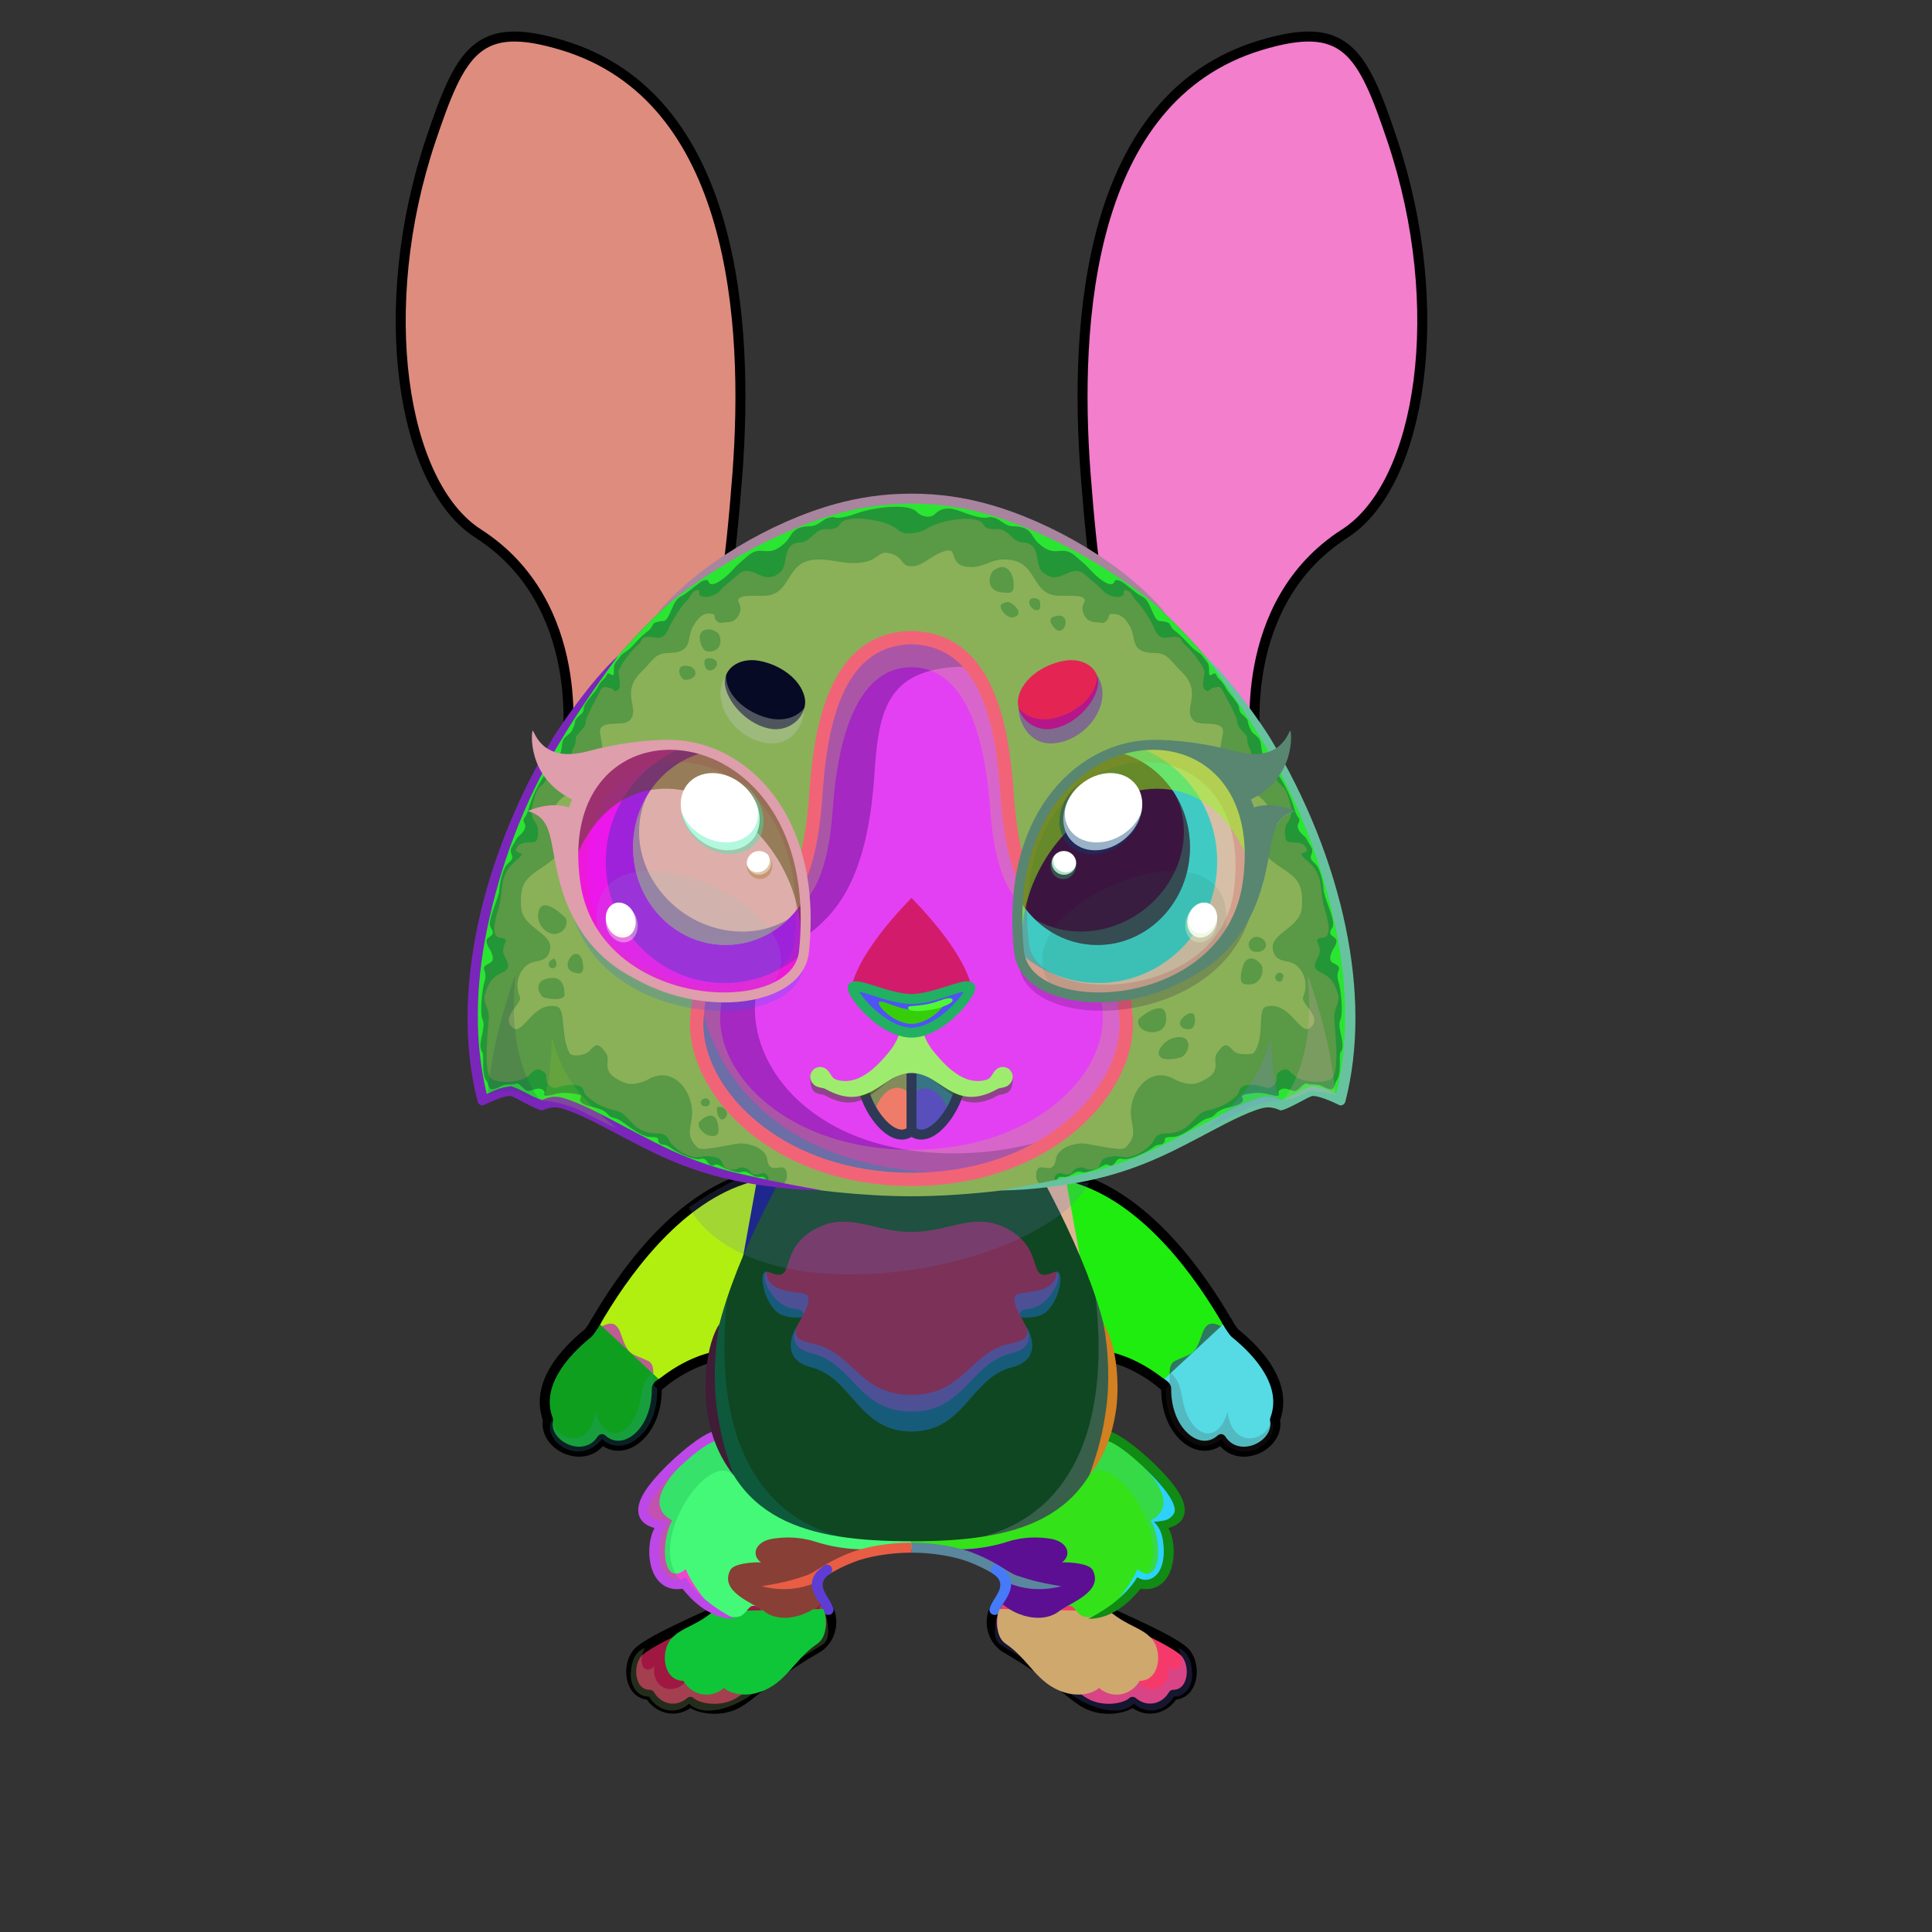 <?xml version="1.0" encoding="UTF-8"?><!DOCTYPE svg PUBLIC "-//W3C//DTD SVG 1.1//EN" "http://www.w3.org/Graphics/SVG/1.1/DTD/svg11.dtd"><!-- Creator: CorelDRAW 2018 (64-Bit) --><svg xmlns="http://www.w3.org/2000/svg" xmlns:xlink="http://www.w3.org/1999/xlink" xml:space="preserve" width="290mm" height="290mm" version="1.1" style="shape-rendering:geometricPrecision; text-rendering:geometricPrecision; image-rendering:optimizeQuality; fill-rule:evenodd; clip-rule:evenodd" viewBox="0 0 29000 29000">
 <rect x="0" y="0" width="29000" height="29000" fill="#333333" stroke="none"/>
 <defs>
  <style type="text/css">
   <![CDATA[
    .str0 {stroke:black;stroke-width:150;stroke-linecap:round;stroke-linejoin:round;stroke-miterlimit:22.926}
    .str1 {stroke:black;stroke-width:150;stroke-linecap:round;stroke-linejoin:round;stroke-miterlimit:22.926}
    .fil2 {fill:none}
    .fil28 {fill:#FFCCCC}
    .fil29 {fill:#FFFFCC}
    .fil41 {fill:white}
    .fil9 {fill:black;fill-rule:nonzero}
    .fil69 {fill:#FFFFCC;fill-opacity:0.102}
    .fil3 {fill:black;fill-opacity:0.2}
    .fil64 {fill:#FFFFCC;fill-opacity:0.2}
    .fil50 {fill:black;fill-rule:nonzero;fill-opacity:0.2}
    .fil49 {fill:#FFFFCC;fill-rule:nonzero;fill-opacity:0.2}
    .fil31 {fill:black;fill-opacity:0.302}
    .fil43 {fill:#2E1911;fill-opacity:0.302}
    .fil70 {fill:#009933;fill-opacity:0.4}
    .fil47 {fill:#4D4D2A;fill-opacity:0.4}
    .fil57 {fill:black;fill-opacity:0.502}
    .fil68 {fill:lime;fill-opacity:0.502}
    .fil23 {fill:#2E1911;fill-opacity:0.502}
    .fil42 {fill:#764B23;fill-opacity:0.502}
    .fil30 {fill:#2E1911;fill-rule:nonzero;fill-opacity:0.502}
    .fil36 {fill:url(#id0)}
    .fil38 {fill:url(#id1)}
    .fil52 {fill:url(#id2)}
    .fil11 {fill:url(#id3)}
    .fil12 {fill:url(#id4)}
    .fil48 {fill:url(#id5)}
    .fil51 {fill:url(#id6)}
    .fil32 {fill:url(#id7)}
    .fil6 {fill:url(#id8)}
    .fil17 {fill:url(#id9)}
    .fil20 {fill:url(#id10)}
    .fil45 {fill:url(#id11)}
    .fil44 {fill:url(#id12)}
    .fil39 {fill:url(#id13)}
    .fil8 {fill:url(#id14)}
    .fil33 {fill:url(#id15)}
    .fil46 {fill:url(#id16)}
    .fil21 {fill:url(#id17)}
    .fil37 {fill:url(#id18)}
    .fil35 {fill:url(#id19)}
    .fil26 {fill:url(#id20)}
    .fil25 {fill:url(#id21)}
    .fil34 {fill:url(#id22)}
    .fil56 {fill:url(#id23)}
    .fil13 {fill:url(#id24)}
    .fil10 {fill:url(#id25)}
    .fil63 {fill:url(#id26)}
    .fil15 {fill:url(#id27)}
    .fil24 {fill:url(#id28)}
    .fil7 {fill:url(#id29)}
    .fil19 {fill:url(#id30)}
    .fil18 {fill:url(#id31)}
    .fil61 {fill:url(#id32)}
    .fil71 {fill:url(#id33)}
    .fil65 {fill:url(#id34)}
    .fil73 {fill:url(#id35)}
    .fil67 {fill:url(#id36)}
    .fil4 {fill:url(#id37)}
    .fil0 {fill:url(#id38)}
    .fil53 {fill:url(#id39)}
    .fil55 {fill:url(#id40)}
    .fil54 {fill:url(#id41)}
    .fil40 {fill:url(#id42)}
    .fil66 {fill:url(#id43)}
    .fil72 {fill:url(#id44)}
    .fil1 {fill:url(#id45)}
    .fil5 {fill:url(#id46)}
    .fil60 {fill:url(#id47)}
    .fil27 {fill:url(#id48)}
    .fil22 {fill:url(#id49)}
    .fil58 {fill:url(#id50);fill-rule:nonzero}
    .fil62 {fill:url(#id51);fill-rule:nonzero}
    .fil59 {fill:url(#id52);fill-rule:nonzero}
    .fil14 {fill:url(#id53)}
    .fil16 {fill:url(#id54)}
   ]]>
  </style>
  <linearGradient id="id0" gradientUnits="userSpaceOnUse" x1="13681.93" y1="7484.8" x2="13681.93" y2="17793.5">
   <stop offset="0" style="stop-opacity:1; stop-color:#E0AB6B"/>
   <stop offset="0.322" style="stop-opacity:1; stop-color:#FFE6A6"/>
   <stop offset="1" style="stop-opacity:1; stop-color:#B07D51"/>
  </linearGradient>
  <linearGradient id="id1" gradientUnits="userSpaceOnUse" x1="13681.93" y1="17793.5" x2="13681.93" y2="7484.8">
   <stop offset="0" style="stop-opacity:1; stop-color:#59350D"/>
   <stop offset="0.31" style="stop-opacity:1; stop-color:#D69545"/>
   <stop offset="0.529" style="stop-opacity:1; stop-color:#FFE6A6"/>
   <stop offset="1" style="stop-opacity:1; stop-color:#E8B984"/>
  </linearGradient>
  <linearGradient id="id2" gradientUnits="userSpaceOnUse" x1="17539.14" y1="12151.51" x2="17172.59" y2="14382.51">
   <stop offset="0" style="stop-opacity:1; stop-color:black"/>
   <stop offset="1" style="stop-opacity:1; stop-color:#122E11"/>
  </linearGradient>
  <linearGradient id="id3" gradientUnits="userSpaceOnUse" x1="10742.74" y1="22749.43" x2="9600.21" y2="23001.37">
   <stop offset="0" style="stop-opacity:1; stop-color:#E0AB6B"/>
   <stop offset="0.471" style="stop-opacity:1; stop-color:#FBE0AA"/>
   <stop offset="1" style="stop-opacity:1; stop-color:#FFE6A6"/>
  </linearGradient>
  <linearGradient id="id4" gradientUnits="userSpaceOnUse" xlink:href="#id3" x1="12663.26" y1="23063.63" x2="11377.25" y2="24298.74">
  </linearGradient>
  <linearGradient id="id5" gradientUnits="userSpaceOnUse" x1="12067.05" y1="10295.26" x2="10897.91" y2="10559.63">
   <stop offset="0" style="stop-opacity:1; stop-color:#E2FFA7"/>
   <stop offset="1" style="stop-opacity:1; stop-color:#DCFFD3"/>
  </linearGradient>
  <linearGradient id="id6" gradientUnits="userSpaceOnUse" xlink:href="#id2" x1="9002.9" y1="12055.19" x2="11013.13" y2="14478.83">
  </linearGradient>
  <linearGradient id="id7" gradientUnits="userSpaceOnUse" x1="21482.15" y1="9567.7" x2="16116.45" y2="2185.36">
   <stop offset="0" style="stop-opacity:1; stop-color:#30130B"/>
   <stop offset="0.129" style="stop-opacity:1; stop-color:#593618"/>
   <stop offset="0.42" style="stop-opacity:1; stop-color:#8F5D24"/>
   <stop offset="1" style="stop-opacity:1; stop-color:#C48237"/>
  </linearGradient>
  <linearGradient id="id8" gradientUnits="userSpaceOnUse" x1="15147" y1="24241.9" x2="16256.64" y2="21222.96">
   <stop offset="0" style="stop-opacity:1; stop-color:#C48237"/>
   <stop offset="0.439" style="stop-opacity:1; stop-color:#C48237"/>
   <stop offset="1" style="stop-opacity:1; stop-color:#4D2D09"/>
  </linearGradient>
  <linearGradient id="id9" gradientUnits="userSpaceOnUse" x1="18755.69" y1="21673.69" x2="17931.05" y2="19984.63">
   <stop offset="0" style="stop-opacity:1; stop-color:#593618"/>
   <stop offset="0.341" style="stop-opacity:1; stop-color:#8F5D24"/>
   <stop offset="0.722" style="stop-opacity:1; stop-color:#C48237"/>
   <stop offset="1" style="stop-opacity:1; stop-color:#C48237"/>
  </linearGradient>
  <linearGradient id="id10" gradientUnits="userSpaceOnUse" xlink:href="#id3" x1="8190.24" y1="20838.93" x2="9850.63" y2="21128.35">
  </linearGradient>
  <linearGradient id="id11" gradientUnits="userSpaceOnUse" x1="13681.94" y1="15241.38" x2="13681.94" y2="13477.6">
   <stop offset="0" style="stop-opacity:1; stop-color:#C1CF84"/>
   <stop offset="0.329" style="stop-opacity:1; stop-color:#E2FFA7"/>
   <stop offset="0.6" style="stop-opacity:1; stop-color:#E7FFDA"/>
   <stop offset="1" style="stop-opacity:1; stop-color:#DCFFD3"/>
  </linearGradient>
  <linearGradient id="id12" gradientUnits="userSpaceOnUse" x1="13681.94" y1="17802.85" x2="13681.93" y2="9471.86">
   <stop offset="0" style="stop-opacity:1; stop-color:#240C06"/>
   <stop offset="1" style="stop-opacity:1; stop-color:#754A1E"/>
  </linearGradient>
  <linearGradient id="id13" gradientUnits="userSpaceOnUse" xlink:href="#id7" x1="13681.94" y1="17750.95" x2="13681.94" y2="7484.8">
  </linearGradient>
  <linearGradient id="id14" gradientUnits="userSpaceOnUse" xlink:href="#id3" x1="14328.92" y1="23374.85" x2="16358.29" y2="23987.52">
  </linearGradient>
  <linearGradient id="id15" gradientUnits="userSpaceOnUse" x1="21631.88" y1="4428.68" x2="16341.12" y2="6635.17">
   <stop offset="0" style="stop-opacity:1; stop-color:#30130B"/>
   <stop offset="0.31" style="stop-opacity:1; stop-color:#593618"/>
   <stop offset="1" style="stop-opacity:1; stop-color:#C48237"/>
  </linearGradient>
  <linearGradient id="id16" gradientUnits="userSpaceOnUse" xlink:href="#id5" x1="16465.95" y1="10295.26" x2="15296.81" y2="10559.63">
  </linearGradient>
  <linearGradient id="id17" gradientUnits="userSpaceOnUse" x1="13681.92" y1="17759.14" x2="13681.92" y2="23134.87">
   <stop offset="0" style="stop-opacity:1; stop-color:#30130B"/>
   <stop offset="0.18" style="stop-opacity:1; stop-color:#593618"/>
   <stop offset="0.42" style="stop-opacity:1; stop-color:#8F5D24"/>
   <stop offset="1" style="stop-opacity:1; stop-color:#C48237"/>
  </linearGradient>
  <linearGradient id="id18" gradientUnits="userSpaceOnUse" xlink:href="#id7" x1="13681.94" y1="17956.5" x2="13681.94" y2="7484.8">
  </linearGradient>
  <linearGradient id="id19" gradientUnits="userSpaceOnUse" x1="21125.47" y1="4171.52" x2="16423.49" y2="8301.82">
   <stop offset="0" style="stop-opacity:1; stop-color:#FFC3AD"/>
   <stop offset="1" style="stop-opacity:1; stop-color:#F27672"/>
  </linearGradient>
  <linearGradient id="id20" gradientUnits="userSpaceOnUse" xlink:href="#id15" x1="6109.02" y1="3016.66" x2="10381.98" y2="2235.63">
  </linearGradient>
  <linearGradient id="id21" gradientUnits="userSpaceOnUse" xlink:href="#id15" x1="5843.64" y1="4745.33" x2="10911.08" y2="6318.52">
  </linearGradient>
  <linearGradient id="id22" gradientUnits="userSpaceOnUse" xlink:href="#id15" x1="20989.52" y1="3689.06" x2="17247.2" y2="1563.23">
  </linearGradient>
  <linearGradient id="id23" gradientUnits="userSpaceOnUse" x1="13693.36" y1="16759.26" x2="14393.3" y2="16169.97">
   <stop offset="0" style="stop-opacity:1; stop-color:#FFF6D9"/>
   <stop offset="0.639" style="stop-opacity:1; stop-color:#FFE38F"/>
   <stop offset="1" style="stop-opacity:1; stop-color:#E4B274"/>
  </linearGradient>
  <linearGradient id="id24" gradientUnits="userSpaceOnUse" x1="15207.45" y1="18312.96" x2="18154.73" y2="20332.93">
   <stop offset="0" style="stop-opacity:1; stop-color:#1F0C00"/>
   <stop offset="0.29" style="stop-opacity:1; stop-color:#593618"/>
   <stop offset="0.522" style="stop-opacity:1; stop-color:#8F5D24"/>
   <stop offset="0.769" style="stop-opacity:1; stop-color:#C48237"/>
   <stop offset="1" style="stop-opacity:1; stop-color:#C48237"/>
  </linearGradient>
  <linearGradient id="id25" gradientUnits="userSpaceOnUse" xlink:href="#id8" x1="12216.86" y1="24241.9" x2="11107.22" y2="21222.96">
  </linearGradient>
  <linearGradient id="id26" gradientUnits="userSpaceOnUse" x1="14082.87" y1="14909.74" x2="13847.74" y2="15249.07">
   <stop offset="0" style="stop-opacity:1; stop-color:#ED9B9A"/>
   <stop offset="0.259" style="stop-opacity:1; stop-color:#E1A3A2"/>
   <stop offset="1" style="stop-opacity:1; stop-color:#FAFEFF"/>
  </linearGradient>
  <linearGradient id="id27" gradientUnits="userSpaceOnUse" xlink:href="#id24" x1="12185.39" y1="18346.52" x2="9180.15" y2="20299.37">
  </linearGradient>
  <linearGradient id="id28" gradientUnits="userSpaceOnUse" xlink:href="#id7" x1="5789.45" y1="9373.68" x2="11339.67" y2="2379.38">
  </linearGradient>
  <linearGradient id="id29" gradientUnits="userSpaceOnUse" xlink:href="#id3" x1="16658.4" y1="22838.38" x2="17726.37" y2="22912.42">
  </linearGradient>
  <linearGradient id="id30" gradientUnits="userSpaceOnUse" xlink:href="#id9" x1="8433.3" y1="21530.51" x2="9607.68" y2="20127.81">
  </linearGradient>
  <linearGradient id="id31" gradientUnits="userSpaceOnUse" xlink:href="#id3" x1="17513.23" y1="20838.93" x2="19173.62" y2="21128.35">
  </linearGradient>
  <linearGradient id="id32" gradientUnits="userSpaceOnUse" x1="13654.08" y1="15382.75" x2="13709.78" y2="15020.18">
   <stop offset="0" style="stop-opacity:1; stop-color:#C24442"/>
   <stop offset="0.361" style="stop-opacity:1; stop-color:#CC7270"/>
   <stop offset="1" style="stop-opacity:1; stop-color:#F4A3A3"/>
  </linearGradient>
  <linearGradient id="id33" gradientUnits="userSpaceOnUse" x1="10747.21" y1="14923.16" x2="9951.3" y2="11229.73">
   <stop offset="0" style="stop-opacity:1; stop-color:#5FEA27"/>
   <stop offset="0.78" style="stop-opacity:1; stop-color:#06230D"/>
   <stop offset="1" style="stop-opacity:1; stop-color:#004F05"/>
  </linearGradient>
  <linearGradient id="id34" gradientUnits="userSpaceOnUse" xlink:href="#id33" x1="16793.96" y1="14957.12" x2="17235.24" y2="11195.77">
  </linearGradient>
  <linearGradient id="id35" gradientUnits="userSpaceOnUse" x1="11086.27" y1="11327.5" x2="10490.06" y2="14146.29">
   <stop offset="0" style="stop-opacity:1; stop-color:#156B1B"/>
   <stop offset="0.4" style="stop-opacity:1; stop-color:#063004"/>
   <stop offset="1" style="stop-opacity:1; stop-color:#1BAB49"/>
  </linearGradient>
  <linearGradient id="id36" gradientUnits="userSpaceOnUse" xlink:href="#id35" x1="16575.69" y1="11289.78" x2="16575.69" y2="14184.01">
  </linearGradient>
  <linearGradient id="id37" gradientUnits="userSpaceOnUse" xlink:href="#id9" x1="10476.09" y1="25629.84" x2="11477.12" y2="23772.27">
  </linearGradient>
  <linearGradient id="id38" gradientUnits="userSpaceOnUse" xlink:href="#id9" x1="16687.36" y1="25665.24" x2="16087.15" y2="23736.88">
  </linearGradient>
  <linearGradient id="id39" gradientUnits="userSpaceOnUse" x1="13320.78" y1="17030.7" x2="13320.78" y2="15898.55">
   <stop offset="0" style="stop-opacity:1; stop-color:#FFF6D9"/>
   <stop offset="0.49" style="stop-opacity:1; stop-color:#FFE38F"/>
   <stop offset="1" style="stop-opacity:1; stop-color:#E4B274"/>
  </linearGradient>
  <linearGradient id="id40" gradientUnits="userSpaceOnUse" xlink:href="#id39" x1="14043.33" y1="17030.7" x2="14043.33" y2="15898.55">
  </linearGradient>
  <linearGradient id="id41" gradientUnits="userSpaceOnUse" xlink:href="#id23" x1="13618.48" y1="16877.55" x2="13023.06" y2="16051.7">
  </linearGradient>
  <linearGradient id="id42" gradientUnits="userSpaceOnUse" x1="13681.93" y1="17702.85" x2="13681.93" y2="9571.47">
   <stop offset="0" style="stop-opacity:1; stop-color:#C1CF84"/>
   <stop offset="0.18" style="stop-opacity:1; stop-color:#E2FFA7"/>
   <stop offset="0.522" style="stop-opacity:1; stop-color:#E7FFDA"/>
   <stop offset="1" style="stop-opacity:1; stop-color:#DCFFD3"/>
  </linearGradient>
  <linearGradient id="id43" gradientUnits="userSpaceOnUse" x1="15270.32" y1="12982.47" x2="18270.52" y2="12982.47">
   <stop offset="0" style="stop-opacity:1; stop-color:#5FEA27"/>
   <stop offset="0.502" style="stop-opacity:1; stop-color:#91FF87"/>
   <stop offset="1" style="stop-opacity:1; stop-color:#5FEA27"/>
  </linearGradient>
  <linearGradient id="id44" gradientUnits="userSpaceOnUse" xlink:href="#id43" x1="9094.27" y1="12914.69" x2="12092.62" y2="13050.24">
  </linearGradient>
  <linearGradient id="id45" gradientUnits="userSpaceOnUse" xlink:href="#id3" x1="17810.73" y1="24325.47" x2="14963.78" y2="25076.65">
  </linearGradient>
  <linearGradient id="id46" gradientUnits="userSpaceOnUse" xlink:href="#id3" x1="12400.05" y1="24325.47" x2="9553.1" y2="25076.65">
  </linearGradient>
  <linearGradient id="id47" gradientUnits="userSpaceOnUse" x1="13021.09" y1="14803.4" x2="13021.09" y2="15499.94">
   <stop offset="0" style="stop-opacity:1; stop-color:#FFB0B0"/>
   <stop offset="1" style="stop-opacity:1; stop-color:#BA5C59"/>
  </linearGradient>
  <linearGradient id="id48" gradientUnits="userSpaceOnUse" xlink:href="#id19" x1="6709.18" y1="3254.44" x2="10319.87" y2="9155.53">
  </linearGradient>
  <linearGradient id="id49" gradientUnits="userSpaceOnUse" x1="12578.42" y1="18337.63" x2="12578.42" y2="21188.21">
   <stop offset="0" style="stop-opacity:1; stop-color:#C1CF84"/>
   <stop offset="0.38" style="stop-opacity:1; stop-color:#E2FFA7"/>
   <stop offset="0.71" style="stop-opacity:1; stop-color:#E7FFDA"/>
   <stop offset="1" style="stop-opacity:1; stop-color:#DCFFD3"/>
  </linearGradient>
  <linearGradient id="id50" gradientUnits="userSpaceOnUse" x1="13682.05" y1="17105.4" x2="13682.05" y2="15823.67">
   <stop offset="0" style="stop-opacity:1; stop-color:#2E1911"/>
   <stop offset="0.51" style="stop-opacity:1; stop-color:#2E1911"/>
   <stop offset="1" style="stop-opacity:1; stop-color:#0A0502"/>
  </linearGradient>
  <linearGradient id="id51" gradientUnits="userSpaceOnUse" x1="13681.93" y1="14728.93" x2="13681.93" y2="15574.94">
   <stop offset="0" style="stop-opacity:1; stop-color:#2E1911"/>
   <stop offset="0.239" style="stop-opacity:1; stop-color:#2E1911"/>
   <stop offset="1" style="stop-opacity:1; stop-color:#0A0502"/>
  </linearGradient>
  <linearGradient id="id52" gradientUnits="userSpaceOnUse" x1="13681.93" y1="16464.77" x2="13681.93" y2="15170.09">
   <stop offset="0" style="stop-opacity:1; stop-color:#2E1911"/>
   <stop offset="0.251" style="stop-opacity:1; stop-color:#2E1911"/>
   <stop offset="1" style="stop-opacity:1; stop-color:#0A0502"/>
  </linearGradient>
  <linearGradient id="id53" gradientUnits="userSpaceOnUse" x1="16571.2" y1="18145.93" x2="18041.27" y2="19525.08">
   <stop offset="0" style="stop-opacity:1; stop-color:#30130B"/>
   <stop offset="0.439" style="stop-opacity:1; stop-color:#593618"/>
   <stop offset="1" style="stop-opacity:1; stop-color:#8F5D24"/>
  </linearGradient>
  <linearGradient id="id54" gradientUnits="userSpaceOnUse" xlink:href="#id53" x1="10792.66" y1="18145.93" x2="9322.59" y2="19525.08">
  </linearGradient>
 </defs>
 <g id="Legs">
  <g id="_2411853657696">
   <path class="fil0" d="M17611.19 25439.21c-123.56,214.04 -403.48,285.33 -610.7,105.88 -70.65,70.23 -305.1,145.27 -558.85,78.94 -310.74,-81.24 -424.81,-357.24 -1365.78,-900.51 -220.49,-159.46 -256.84,-472.99 -70.64,-700.58 252.49,-375.05 782.66,-165.21 1075.55,-247.93 373.84,-101.68 736.94,157.82 534.63,412.54 198.78,95.76 1024.55,447.2 1177.27,620.9 168.78,191.95 120.75,630.76 -181.48,630.76z" style="fill:#589647"/>
   <path class="fil1" d="M17611.19 25439.21c-123.56,214.04 -403.48,285.33 -610.7,105.88 -70.65,70.23 -305.1,145.27 -558.85,78.94 -310.74,-81.24 -424.81,-357.24 -1365.78,-900.51 -200.82,-145.23 -248.86,-418.26 -115.16,-637.77 -118.06,197.69 0.06,355.7 199.83,500.18 940.97,543.27 949.22,660.55 1259.94,741.76 253.72,66.31 669.75,45.55 394.8,-319.71 218.16,-7.25 334.87,178.99 409.61,239.98 138.62,113.14 341.03,-167.34 179.94,-364.38 75.12,12.17 162.21,85.44 183.97,88.79 75.31,11.61 97.28,-53.2 43.29,-139.06 -75.3,-119.72 -817.9,-550 -1016.68,-645.76 198.78,95.76 1024.55,447.2 1177.27,620.9 168.78,191.95 120.75,630.76 -181.48,630.76z" style="fill:#614ee8"/>
   <path class="fil2 str0" d="M17611.19 25439.21c-123.56,214.04 -403.48,285.33 -610.7,105.88 -70.65,70.23 -305.1,145.27 -558.85,78.94 -310.74,-81.24 -424.81,-357.24 -1365.78,-900.51 -220.49,-159.46 -256.84,-472.99 -70.64,-700.58 252.49,-375.05 782.66,-165.21 1075.55,-247.93 373.84,-101.68 736.94,157.82 534.63,412.54 198.78,95.76 1024.55,447.2 1177.27,620.9 168.78,191.95 120.75,630.76 -181.48,630.76z" style="fill:#f53a6b"/>
   <path class="fil3" d="M17619.89 25467.81c-123.56,214.04 -392.89,285.33 -600.11,105.88 -263.27,261.71 -916.66,-12.43 -1207.68,-387.7 -314.79,-217.24 -676.79,-421.62 -795.64,-500.03 -156.12,-103 -53.19,-398.33 -20.96,-584.15 17.85,-13.98 36.32,-26.67 55.45,-37.83 -59.89,533.31 1968.85,1766.03 1957.44,1098.35 213.34,341.57 585.05,186.16 533.82,-150.27 126.71,133.91 271.29,-14.39 142.78,-274 182.48,62.12 215.54,288.03 209.67,440.56 -17.28,153.49 -106.7,289.19 -274.77,289.19z" style="fill:#6972f4"/>
   <path class="fil2" d="M16655.48 24185.7c277.12,231.33 479.91,239.56 632.6,413.23 168.75,191.92 120.75,630.76 -181.48,630.76 -123.56,214.04 -403.48,285.33 -610.7,105.88 -70.65,70.23 -276.53,145.76 -526.32,65.76 -409.3,-131.08 -519.97,-488.94 -871.1,-725.96 -156.04,-105.33 -138.82,-331.38 -109.24,-523.93" style="fill:#cfa86e"/>
  </g>
  <g id="_2411853652480">
   <path class="fil4" d="M9752.67 25439.21c123.56,214.04 403.48,285.33 610.7,105.88 70.65,70.23 305.1,145.27 558.85,78.94 310.74,-81.24 424.81,-357.24 1365.78,-900.51 220.49,-159.46 256.84,-472.99 70.64,-700.58 -252.49,-375.05 -782.66,-165.21 -1075.55,-247.93 -373.84,-101.68 -736.94,157.82 -534.63,412.54 -198.78,95.76 -1024.55,447.2 -1177.27,620.9 -168.78,191.95 -120.75,630.76 181.48,630.76z" style="fill:#74cc45"/>
   <path class="fil5" d="M9752.67 25439.21c123.56,214.04 403.48,285.33 610.7,105.88 70.65,70.23 305.1,145.27 558.85,78.94 310.74,-81.24 424.81,-357.24 1365.78,-900.51 200.82,-145.23 248.86,-418.26 115.16,-637.77 118.06,197.69 -0.06,355.7 -199.83,500.18 -940.97,543.27 -949.22,660.55 -1259.94,741.76 -253.72,66.31 -669.75,45.55 -394.8,-319.71 -218.16,-7.25 -334.87,178.99 -409.61,239.98 -138.62,113.14 -341.03,-167.34 -179.94,-364.38 -75.12,12.17 -162.21,85.44 -183.97,88.79 -75.31,11.61 -97.28,-53.2 -43.29,-139.06 75.3,-119.72 817.9,-550 1016.68,-645.76 -198.78,95.76 -1024.55,447.2 -1177.27,620.9 -168.78,191.95 -120.75,630.76 181.48,630.76z" style="fill:#5987d5"/>
   <path class="fil2 str0" d="M9752.67 25439.21c123.56,214.04 403.48,285.33 610.7,105.88 70.65,70.23 305.1,145.27 558.85,78.94 310.74,-81.24 424.81,-357.24 1365.78,-900.51 220.49,-159.46 256.84,-472.99 70.64,-700.58 -252.49,-375.05 -782.66,-165.21 -1075.55,-247.93 -373.84,-101.68 -736.94,157.82 -534.63,412.54 -198.78,95.76 -1024.55,447.2 -1177.27,620.9 -168.78,191.95 -120.75,630.76 181.48,630.76z" style="fill:#a01742"/>
   <path class="fil3" d="M9743.97 25467.81c123.56,214.04 392.89,285.33 600.11,105.88 263.27,261.71 916.66,-12.43 1207.68,-387.7 314.79,-217.24 676.79,-421.62 795.64,-500.03 156.12,-103 53.19,-398.33 20.96,-584.15 -17.85,-13.98 -36.32,-26.67 -55.45,-37.83 59.89,533.31 -1968.85,1766.03 -1957.44,1098.35 -213.34,341.57 -585.05,186.16 -533.82,-150.27 -126.71,133.91 -271.29,-14.39 -142.78,-274 -182.48,62.12 -215.54,288.03 -209.67,440.56 17.28,153.49 106.7,289.19 274.77,289.19z" style="fill:#b7e58b"/>
   <path class="fil2" d="M10708.38 24185.7c-277.12,231.33 -479.91,239.56 -632.6,413.23 -168.75,191.92 -120.75,630.76 181.48,630.76 123.56,214.04 403.48,285.33 610.7,105.88 70.65,70.23 276.53,145.76 526.32,65.76 409.3,-131.08 519.97,-488.94 871.1,-725.96 156.04,-105.33 138.82,-331.38 109.24,-523.93" style="fill:#0fc638"/>
  </g>
  <g id="_2411853652000">
   <path class="fil6" d="M13682 23259.3c350.13,0 1187.72,54.86 1405.45,467.27 87.54,165.8 -123.6,236.81 -55.98,329.08 214.87,221.86 636.02,309.24 894.44,108.39 312.34,-242.74 115.79,357.39 737.22,-16.12 150.3,-63.23 398.99,-283.43 427.82,-382.75 416.85,68.7 605.41,-369.65 363.13,-827.7 40.25,-68.57 320.31,-132.71 258.75,-303.64 -232.51,-645.56 -883.05,-868.09 -1382.72,-1445.61 -621.48,859.57 -1470.39,1269.07 -2648.11,1328.08l0 743z" style="fill:#34e219"/>
   <path class="fil7" d="M16717.16 21602.88c285.08,241.87 1120.44,920.78 557.3,1219.55 186.7,336.97 143.38,1016.74 -204.68,731.08 -28.83,99.32 -210.41,391.61 -406.65,594.41 150.3,-63.23 398.99,-283.43 427.82,-382.75 416.85,68.7 605.41,-369.65 363.13,-827.7 40.25,-68.57 320.3,-132.72 258.75,-303.64 -232.5,-645.55 -439.82,-598.26 -995.67,-1030.95z" style="fill:#29d8fa"/>
   <path class="fil8" d="M14251.63 23224.86c-8.59,41.93 429.53,60.11 873.34,-83.65 248.02,-80.34 475.25,-69.27 634.35,-45.57 273.92,40.81 333.17,247.73 181.71,355.49 144.47,-2.89 410.95,19.95 460.75,116.11 169.67,327.65 -344.19,493.17 -502.92,616.54 -258.45,200.87 -680.63,73.48 -895.5,-148.38 -9.31,-12.7 -13.63,-25.02 -14.44,-37.26l0 -0.03c36.41,-85.22 105.37,-71.83 98.53,-271.54 -6.84,-199.71 -835.82,-501.71 -835.82,-501.71z" style="fill:#5c0f92"/>
   <path class="fil3" d="M17090.95 23765.17c261.39,31.13 489.47,-175.85 415.11,-754.37 -6.91,-53.74 -81.86,-153.61 -28.23,-159.66 108.73,-12.26 253.38,-193.74 187.27,-332.27 -242.35,-507.83 -866.46,-876.4 -1106.76,-1096.6l-285.66 578.41c26.43,47.89 52.85,95.78 79.28,143.67 387.48,-413.26 1396.39,1116.5 738.99,1620.82z" style="fill:#3fb7fb"/>
   <path class="fil9" d="M13681.96 23156.77c0,53.89 0,70.23 0,150.29 1.05,-0.09 369.7,-11.33 754.7,102.19 128.96,38.03 326.86,124.14 481.95,220.11 121.28,75.04 227.25,140.61 294.6,161.31 67.97,20.91 336.72,117.86 720.21,19.22 -408.62,-65.2 -515.39,-112.7 -675.71,-162 -47.86,-14.71 -146.31,-75.63 -259,-145.36 -162.97,-100.83 -370.1,-192.66 -519.34,-236.67 -413.86,-122.04 -796.28,-109.25 -797.41,-109.09z" style="fill:#5a869e"/>
   <path class="fil9" d="M14852.41 24149.58c-6.63,40.77 19.98,82.54 60.75,89.17 40.77,6.63 59.9,0.68 77.73,-47.56 3.27,-19.88 35.74,-71.71 63.2,-114.07 105.22,-162.3 243.27,-375.23 -65.46,-578.32 -34.46,-22.65 -80.77,-13.08 -103.42,21.38 -22.65,34.46 -13.08,80.77 21.38,103.42 184.59,121.43 92.39,263.67 22.1,372.08 -36.56,56.4 -63.62,104.09 -76.28,153.9z" style="fill:#457af8"/>
   <path class="fil9" d="M16618.15 21476.2c-41.09,-4.2 -77.83,25.7 -82.03,66.79 -4.2,41.09 25.7,77.83 66.79,82.03 161.07,17.07 599.3,395.51 860.76,713.33 70.89,86.18 125.49,170.06 152.69,244.12 21.74,59.21 24.67,109.1 0.99,143.12 -80.54,115.74 -170.49,97.44 -297.91,120.65 55.67,47.23 143.94,142.06 149.29,429.66 1.36,73.35 -7.17,148.15 -27.5,214.91 -19.1,62.7 -48.35,117.67 -89.21,155.91 -129.91,121.57 -258.85,44.88 -280.15,26.9 -207.8,345.92 -607.19,561.12 -737.55,625.09 263.74,5.24 468.46,-146.87 542.68,-205.35 95.54,-75.28 167.25,-154.35 243.07,-245.86 142.95,23.4 252.79,-15.89 333.91,-91.8 61.44,-57.51 103.92,-135.23 130.21,-221.53 25.05,-82.24 35.59,-172.84 33.96,-260.61 -2.35,-125.87 -31.1,-248.72 -79.35,-337.97 97.33,-25.49 162.64,-68.49 201.59,-124.46 54.87,-78.85 55.16,-175.19 16.59,-280.22 -33.11,-90.17 -96.56,-188.62 -177.89,-287.48 -281.15,-341.75 -772.97,-747.31 -960.94,-767.23z" style="fill:#108b13"/>
  </g>
  <g id="_2411853647520">
   <path class="fil10" d="M13681.86 23259.3c-350.13,0 -1187.72,54.86 -1405.45,467.27 -87.54,165.8 123.6,236.81 55.98,329.08 -214.87,221.86 -636.02,309.24 -894.44,108.39 -312.34,-242.74 -115.79,357.39 -737.22,-16.12 -150.3,-63.23 -398.99,-283.43 -427.82,-382.75 -416.85,68.7 -605.41,-369.65 -363.13,-827.7 -40.25,-68.57 -320.31,-132.71 -258.75,-303.64 232.51,-645.56 883.05,-868.09 1382.72,-1445.61 621.48,859.57 1470.39,1269.07 2648.11,1328.08l0 743z" style="fill:#44f978"/>
   <path class="fil11" d="M10646.7 21602.88c-285.08,241.87 -1120.44,920.78 -557.3,1219.55 -186.7,336.97 -143.38,1016.74 204.68,731.08 28.83,99.32 210.41,391.61 406.65,594.41 -150.3,-63.23 -398.99,-283.43 -427.82,-382.75 -416.85,68.7 -605.41,-369.65 -363.13,-827.7 -40.25,-68.57 -320.3,-132.72 -258.75,-303.64 232.5,-645.55 439.82,-598.26 995.67,-1030.95z" style="fill:#f344cf"/>
   <path class="fil12" d="M13112.23 23224.86c8.59,41.93 -429.53,60.11 -873.34,-83.65 -248.02,-80.34 -475.25,-69.27 -634.35,-45.57 -273.92,40.81 -333.17,247.73 -181.71,355.49 -144.47,-2.89 -410.95,19.95 -460.75,116.11 -169.67,327.65 344.19,493.17 502.92,616.54 258.45,200.87 680.63,73.48 895.5,-148.38 9.31,-12.7 13.63,-25.02 14.44,-37.26l0 -0.03c-36.41,-85.22 -105.37,-71.83 -98.53,-271.54 6.84,-199.71 835.82,-501.71 835.82,-501.71z" style="fill:#883f36"/>
   <path class="fil3" d="M10272.91 23765.17c-261.39,31.13 -489.47,-175.85 -415.11,-754.37 6.91,-53.74 81.86,-153.61 28.23,-159.66 -108.73,-12.26 -253.38,-193.74 -187.27,-332.27 242.35,-507.83 866.46,-876.4 1106.76,-1096.6l285.66 578.41c-26.43,47.89 -52.85,95.78 -79.28,143.67 -387.48,-413.26 -1396.39,1116.5 -738.99,1620.82z" style="fill:#098734"/>
   <path class="fil9" d="M13681.9 23156.77c0,53.89 0,70.23 0,150.29 -1.05,-0.09 -369.7,-11.33 -754.7,102.19 -128.96,38.03 -326.86,124.14 -481.95,220.11 -121.28,75.04 -227.25,140.61 -294.6,161.31 -67.97,20.91 -336.72,117.86 -720.21,19.22 408.62,-65.2 515.39,-112.7 675.71,-162 47.86,-14.71 146.31,-75.63 259,-145.36 162.97,-100.83 370.1,-192.66 519.34,-236.67 413.86,-122.04 796.28,-109.25 797.41,-109.09z" style="fill:#e95d45"/>
   <path class="fil9" d="M12511.45 24149.58c6.63,40.77 -19.98,82.54 -60.75,89.17 -40.77,6.63 -59.9,0.68 -77.73,-47.56 -3.27,-19.88 -35.74,-71.71 -63.2,-114.07 -105.22,-162.3 -243.27,-375.23 65.46,-578.32 34.46,-22.65 80.77,-13.08 103.42,21.38 22.65,34.46 13.08,80.77 -21.38,103.42 -184.59,121.43 -92.39,263.67 -22.1,372.08 36.56,56.4 63.62,104.09 76.28,153.9z" style="fill:#5e3dd5"/>
   <path class="fil9" d="M10745.71 21476.2c41.09,-4.2 77.83,25.7 82.03,66.79 4.2,41.09 -25.7,77.83 -66.79,82.03 -161.07,17.07 -599.3,395.51 -860.76,713.33 -70.89,86.18 -125.49,170.06 -152.69,244.12 -21.74,59.21 -24.67,109.1 -0.99,143.12 80.54,115.74 170.49,97.44 297.91,120.65 -55.67,47.23 -143.94,142.06 -149.29,429.66 -1.36,73.35 7.17,148.15 27.5,214.91 19.1,62.7 48.35,117.67 89.21,155.91 129.91,121.57 258.85,44.88 280.15,26.9 207.8,345.92 607.19,561.12 737.55,625.09 -263.74,5.24 -468.46,-146.87 -542.68,-205.35 -95.54,-75.28 -167.25,-154.35 -243.07,-245.86 -142.95,23.4 -252.79,-15.89 -333.91,-91.8 -61.44,-57.51 -103.92,-135.23 -130.21,-221.53 -25.05,-82.24 -35.59,-172.84 -33.96,-260.61 2.35,-125.87 31.1,-248.72 79.35,-337.97 -97.33,-25.49 -162.64,-68.49 -201.59,-124.46 -54.87,-78.85 -55.16,-175.19 -16.59,-280.22 33.11,-90.17 96.56,-188.62 177.89,-287.48 281.15,-341.75 772.97,-747.31 960.94,-767.23z" style="fill:#be47e8"/>
  </g>
 </g>
 <g id="Body">
  <g id="_2411933556272">
   <g>
    <path class="fil13" d="M16231.22 17708.66c1006.56,345.42 1818.61,1401.79 2256.58,2165.43 288.88,503.69 -636.05,1265.03 -911.19,1013.52 -627.05,-573.17 -1208.37,-619.78 -1688.45,-542.15 -741.88,119.97 -1352.69,-1920.87 -930.81,-2545.29 421.91,-21.63 933.51,-40.49 1273.87,-91.51z" style="fill:#e0b395"/>
    <path class="fil3" d="M17511.98 20830.3c-602.27,-518.8 -1160.28,-559.8 -1623.82,-484.84 -171.07,27.66 -335.13,-59.69 -481.2,-217.95 -325.13,-471.76 752.73,-1097.7 1038.62,-655.88 261.31,403.84 734.1,847.76 1111.39,1126.01 -1.79,93.3 16.27,193.39 -44.96,232.66l0 -0.01 -0.03 0.01z" style="fill:#20b7b1"/>
    <path class="fil14" d="M18277.56 19738.88c133.26,-136.67 -69.6,-358.17 -194.75,-480.19 -125.15,-122.02 -258.49,-309.03 -391.76,-172.36 -133.27,136.67 -89.56,528.98 35.59,651 125.15,122.02 417.66,138.22 550.92,1.55zm-998.97 -320.7c208,-213.33 0.54,-493.31 -271.45,-497.02 -272.84,-3.73 -535.41,193.07 -196.45,523.56 125.14,122 259.9,186.79 467.9,-26.54zm-756.94 -1582.4c-154.44,133.03 -242.96,205.01 -228.93,427.17 23.51,372.29 409.78,518.23 773.97,495.22 317.19,-20.03 749.96,175.1 613.97,-5.74 -246.88,-328.32 -651.9,-673.84 -1159.01,-916.65z" style="fill:#a64e98"/>
    <path class="fil2 str0" d="M16476.97 20332.96c340.18,46.54 711.15,199.54 1099.64,554.65 275.13,251.49 1152.89,-508.63 864.02,-1012.31 -437.96,-763.63 -1202.86,-1821.23 -2209.41,-2166.64 -90.05,-30.9 -171.83,-58.83 -246.03,-84.05" style="fill:#1fed0f"/>
   </g>
   <g>
    <path class="fil15" d="M11132.64 17708.66c-1006.56,345.42 -1818.61,1401.79 -2256.58,2165.43 -288.88,503.69 636.05,1265.03 911.19,1013.52 627.05,-573.17 1208.37,-619.78 1688.45,-542.15 741.88,119.97 1352.69,-1920.87 930.81,-2545.29 -421.91,-21.63 -933.51,-40.49 -1273.87,-91.51z" style="fill:#0d1481"/>
    <path class="fil3" d="M9851.88 20830.3c602.27,-518.8 1160.28,-559.8 1623.82,-484.84 171.07,27.66 335.13,-59.69 481.2,-217.95 325.13,-471.76 -752.73,-1097.7 -1038.62,-655.88 -261.31,403.84 -734.1,847.76 -1111.39,1126.01 1.79,93.3 -16.27,193.39 44.96,232.66l0 -0.01 0.03 0.01z" style="fill:#09d888"/>
    <path class="fil16" d="M9086.3 19738.88c-133.26,-136.67 69.6,-358.17 194.75,-480.19 125.15,-122.02 258.49,-309.03 391.76,-172.36 133.27,136.67 89.56,528.98 -35.59,651 -125.15,122.02 -417.66,138.22 -550.92,1.55zm998.97 -320.7c-208,-213.33 -0.54,-493.31 271.45,-497.02 272.84,-3.73 535.41,193.07 196.45,523.56 -125.14,122 -259.9,186.79 -467.9,-26.54zm756.94 -1582.4c154.44,133.03 242.96,205.01 228.93,427.17 -23.51,372.29 -409.78,518.23 -773.97,495.22 -317.19,-20.03 -749.96,175.1 -613.97,-5.74 246.88,-328.32 651.9,-673.84 1159.01,-916.65z" style="fill:#7252eb"/>
    <path class="fil2 str0" d="M10886.89 20332.96c-340.18,46.54 -711.15,199.54 -1099.64,554.65 -275.13,251.49 -1152.89,-508.63 -864.02,-1012.31 437.96,-763.63 1202.86,-1821.23 2209.41,-2166.64 90.05,-30.9 171.83,-58.83 246.03,-84.05" style="fill:#b1ef10"/>
   </g>
   <g>
    <path class="fil17" d="M17500.83 20836.37c-31.01,671.59 506.32,1058.8 828,765.31 253.5,397.35 884.17,103.39 809.26,-292.5 203.13,-535.14 -266.24,-1035.76 -634.19,-1325.08 -198.11,-64.5 -364.18,-247.68 -461.85,44.06 -113.97,340.43 -156.85,278.81 -402.23,397.75 -163.53,79.26 -10.67,351.89 -138.99,410.46z" style="fill:#2e785f"/>
    <path class="fil18" d="M17499.65 20903.44c6.29,629.88 518.37,981.81 829.18,698.24 253.5,397.35 884.17,103.39 809.26,-292.5 163.39,-430.46 -108.35,-838.55 -412.42,-1132.33 311.49,434.4 570.26,1164.54 94.92,756.62 317.5,375.71 84.5,639.25 -186.37,537.33 -99.44,-37.42 -90.91,-245.63 -226.02,-340.07 -128.53,530.62 -757.8,340.08 -908.55,-227.29z" style="fill:#fc30a8"/>
    <path class="fil2 str0" d="M17418.78 20753.44c95.41,56.07 86.34,80.32 86.34,102.95 0,660.66 504.95,1036.12 823.71,745.29 253.5,397.35 884.17,103.39 809.26,-292.5 197.58,-520.51 -241.1,-1008.38 -603.81,-1300.89 -10.18,-8.21 -73.5,-93.3 -120.63,-179.69" style="fill:#56dbe5"/>
    <path class="fil3" d="M17500.83 20836.37c-31.01,671.59 506.32,1058.8 828,765.31 341.06,429.25 911,23.85 753.65,-292.7 -20.99,292.5 -576.15,492.5 -657.17,-118.23 -113.25,412.02 -431.86,442.9 -614.7,26.73 -95.15,-216.58 -44.81,-462.8 -253.66,-619.84 -1.8,93.31 16.28,193.4 -44.96,232.65l-0.16 0.1 -0.17 0.11c-1.48,0.93 -2.97,1.82 -4.53,2.69l-0.17 0.1 -0.18 0.09 -0.14 0.09 -0.03 0.01 -0.18 0.1 -0.17 0.09 -0.18 0.09c-1.69,0.92 -3.44,1.79 -5.25,2.61z" style="fill:#4a3634"/>
   </g>
   <g>
    <path class="fil19" d="M9863.03 20836.37c31.01,671.59 -506.32,1058.8 -828,765.31 -253.5,397.35 -884.17,103.39 -809.26,-292.5 -203.13,-535.14 266.24,-1035.76 634.19,-1325.08 198.11,-64.5 364.18,-247.68 461.85,44.06 113.97,340.43 156.85,278.81 402.23,397.75 163.53,79.26 10.67,351.89 138.99,410.46z" style="fill:#bc5e91"/>
    <path class="fil20" d="M9864.21 20903.44c-6.29,629.88 -518.37,981.81 -829.18,698.24 -253.5,397.35 -884.17,103.39 -809.26,-292.5 -163.39,-430.46 108.35,-838.55 412.42,-1132.33 -311.49,434.4 -570.26,1164.54 -94.92,756.62 -317.5,375.71 -84.5,639.25 186.37,537.33 99.44,-37.42 90.91,-245.63 226.02,-340.07 128.53,530.62 757.8,340.08 908.55,-227.29z" style="fill:#ae6ad3"/>
    <path class="fil2 str0" d="M9945.08 20753.44c-95.41,56.07 -86.34,80.32 -86.34,102.95 0,660.66 -504.95,1036.12 -823.71,745.29 -253.5,397.35 -884.17,103.39 -809.26,-292.5 -197.58,-520.51 241.1,-1008.38 603.81,-1300.89 10.18,-8.21 73.5,-93.3 120.63,-179.69" style="fill:#0f9f1f"/>
    <path class="fil3" d="M9863.03 20836.37c31.01,671.59 -506.32,1058.8 -828,765.31 -341.06,429.25 -911,23.85 -753.65,-292.7 20.99,292.5 576.15,492.5 657.17,-118.23 113.25,412.02 431.86,442.9 614.7,26.73 95.15,-216.58 44.81,-462.8 253.66,-619.84 1.8,93.31 -16.28,193.4 44.96,232.65l0.16 0.1 0.17 0.11c1.48,0.93 2.97,1.82 4.53,2.69l0.17 0.1 0.18 0.09 0.14 0.09 0.03 0.01 0.18 0.1 0.17 0.09 0.18 0.09c1.69,0.92 3.44,1.79 5.25,2.61z" style="fill:#38a0b8"/>
   </g>
   <path class="fil21" d="M13681.92 23134.87c-1547.89,0 -2751.5,-290.59 -2992.7,-1955.85 -146.87,-1014.04 390.42,-2286.86 991,-3419.88 634.24,80.29 1288.94,123.26 2001.7,142.31 712.76,-19.05 1367.46,-62.02 2001.7,-142.31 600.58,1133.02 1137.87,2405.84 991,3419.88 -241.2,1665.26 -1444.81,1955.85 -2992.7,1955.85z" style="fill:#0e4721"/>
   <path class="fil3" d="M12620.51 23067.29c-1015.93,-155.83 -1748.88,-628.88 -1931.29,-1888.27 -75.17,-519 28.96,-1105.79 228.98,-1706.93 -223.57,2000.42 401.77,3257.02 1702.31,3595.2z" style="fill:#139bac"/>
   <path class="fil9" d="M11011.96 22144.35c-249.8,-320.87 -347.52,-640.99 -396.86,-954.78 -59.27,-376.93 -23.8,-997.6 184.1,-1319.31 -78.5,420.39 -93.5,905.22 -35.86,1298.21 50,340.9 103.32,571.56 248.62,975.88z" style="fill:#401c37"/>
   <path class="fil3" d="M14743.33 23067.29c1015.93,-155.83 1748.88,-628.88 1931.29,-1888.27 75.17,-519 -28.96,-1105.79 -228.98,-1706.93 223.57,2000.42 -401.77,3257.02 -1702.31,3595.2z" style="fill:#e2bff0"/>
   <path class="fil9" d="M16351.92 22144.35c249.8,-320.87 347.52,-640.99 396.86,-954.78 59.27,-376.93 23.8,-997.6 -184.1,-1319.31 78.5,420.39 93.5,905.22 35.86,1298.21 -50,340.9 -103.32,571.56 -248.62,975.88z" style="fill:#d28021"/>
   <path class="fil22" d="M13681.94 18492.49c-590.32,0 -968.77,-334.93 -1488.47,-19.66 -519.71,315.27 -241.72,790.89 -630.31,628.93 -164.05,-68.36 -85.65,247.93 122.01,434.51 185.49,166.66 332.79,67.35 367.61,175.51 24.34,75.61 -393.9,469.63 138.08,603.25 620.3,155.82 691.61,873.18 1491.08,873.18 799.47,0 870.78,-717.36 1491.08,-873.18 531.98,-133.62 113.74,-527.64 138.08,-603.25 34.82,-108.16 182.12,-8.85 367.61,-175.51 207.66,-186.58 286.06,-502.87 122.01,-434.51 -388.59,161.96 -110.6,-313.66 -630.31,-628.93 -519.7,-315.27 -898.15,19.66 -1488.47,19.66z" style="fill:#7c3159"/>
   <path class="fil23" d="M11502.31 19096.51c17.68,-6.12 20.79,-3.94 31.7,-3.38 -164.03,-68.35 -88.22,406.86 119.41,593.41 105.52,94.81 282.55,94.2 380.56,87.94 64.8,-120.92 128.26,-238.61 90.24,-320.63 -45.26,-97.63 -595.06,11.52 -621.91,-357.34zm4359.26 0c-17.68,-6.12 -20.79,-3.94 -31.7,-3.38 164.03,-68.35 88.22,406.86 -119.41,593.41 -105.52,94.81 -282.55,94.2 -380.56,87.94 -64.8,-120.92 -128.26,-238.61 -90.24,-320.63 45.26,-97.63 595.06,11.52 621.91,-357.34zm-2179.63 1841.7c799.47,0 868.6,-650.46 1496.37,-772.64 232.01,-45.16 275.8,-128.27 219.71,-262.76 124.45,185.96 193.8,519.51 -209.12,620.7 -620.27,155.77 -707.49,964.7 -1506.96,964.7 -799.47,0 -886.69,-808.93 -1506.96,-964.7 -402.92,-101.19 -333.57,-434.74 -209.12,-620.7 -56.09,134.49 -12.3,217.6 219.71,262.76 627.77,122.18 696.9,772.64 1496.37,772.64z" style="fill:#2170d3"/>
   <path class="fil3" d="M16349.54 17752.84c-378.81,728.81 -1988.16,1374.78 -3583.39,1374.78 -1320.55,0 -2098.17,-438.46 -2427.06,-1002.88 303.92,-212.28 554.86,-345.34 851.19,-487.59 0,-849.93 3334.51,115.69 5159.26,115.69z" style="fill:#6775c0"/>
  </g>
 </g>
 <g id="Head">
  <g id="_2411933524464">
   <g>
    <path class="fil24" d="M10762.9 9248.72c71.03,33.16 200,-729.18 306.27,-2141.36 170.7,-2268.31 -30.04,-5640.4 -2621.51,-6426.65 -1275.76,-387.04 -1529.15,71.79 -1983.77,1426.45 -839.18,2500.58 -446.65,5157.17 715.72,5902.87 1649.72,1058.35 1327.5,3176.35 1329.9,3194.55 1124.96,-52 1601.19,-1061.52 2253.39,-1955.86z" style="fill:#09ad35"/>
    <path class="fil25" d="M8448.01 677.58c-1277.47,-371.53 -1526.28,46.03 -1967.69,1282.64 -814.81,2282.67 -349.02,4991.84 818.56,5690.86 1657.12,992.1 2165.04,2849.27 2167.6,2866 14.46,-62.74 -131.05,-600.95 172.52,-1935.42 322.32,-1416.89 700.47,-1980.12 938.71,-3046.83 388.58,-1739.83 -278.18,-4318.77 -2129.7,-4857.25z" style="fill:#d45d9a"/>
    <path class="fil26" d="M8448.01 677.58c-1277.47,-371.53 -1526.28,46.03 -1967.69,1282.64 -320.75,898.58 -442.94,1863.18 -402.11,2745.3 35.52,-568.64 147.86,-1154.73 351.79,-1726.06 441.4,-1236.59 867.57,-2059.56 2145.01,-1688.05 805.64,234.3 1429.53,822.98 1845.39,1556.53 -332.67,-1013.02 -983.48,-1882.76 -1972.39,-2170.36z" style="fill:#3196aa"/>
    <path class="fil27" d="M7796.99 7952.23c-790.18,-693.58 -1029.38,-1701.41 -999.11,-2693.43 50.95,-1670.13 865.61,-3295.5 1100.44,-3301.15 444.83,-10.69 1789.86,595.48 2292.66,2267.33 191.35,636.25 260.72,1426.87 112.07,2396.58 -115.03,341.16 -526.53,1414.04 -650.56,1892 -221.32,852.8 -177.97,2006.98 -178.48,2002.25 -234.94,-991 -1411.62,-2210.31 -1677.02,-2563.58z" style="fill:#785635"/>
    <path class="fil28" d="M7796.99 7952.23c-670.6,-588.62 -944.07,-1403.59 -993.07,-2243.13 108.01,681.81 410.56,1351.25 1024.83,1904.47 322.53,290.46 1410.32,1911.24 1645.26,2902.24 -234.94,-991 -1411.62,-2210.31 -1677.02,-2563.58z" style="fill:#0407bb"/>
    <path class="fil29" d="M7435.2 2869.7c193.86,-393.87 380.32,-639.93 473.72,-647.46 490.07,-39.53 2531.23,923.95 1991.96,4441.65 -29.08,86.25 -51.4,216.6 -70.53,370.9l-0.01 -0.05c391.1,-3612.95 -1408.7,-4559.42 -1900.34,-4555.28 -144.99,1.22 -321.62,145.62 -494.8,390.24z" style="fill:#ca5200"/>
    <path class="fil30" d="M10204.7 3805.06c380.22,-321.15 -22.01,-1628.63 -692.53,-2496.37 39.91,-37.96 103.06,-36.39 141.02,3.52 480.18,504.52 803.98,1189.38 977.88,1914.05 189.22,788.53 201.11,1626.22 43.91,2330.05 -108.31,484.95 -236.1,1136.85 -398.38,1583.02 -665.81,1830.49 -686.78,2912.35 -708.07,3297.16 22.22,261.31 -182.82,170 -195.63,84.62 -0.88,-5.74 -76.45,-229.71 -242.16,-562.75 -239.36,-377.01 -614.71,-918.47 -1208.13,-1618.7 -217.78,-256.98 -341.94,-379.89 -626.36,-573.51 -402.9,-274.28 -734.9,-777.11 -962.31,-1413.33 -224.29,-627.51 -348.31,-1388.55 -338.83,-2189.12 0.64,-55.01 45.77,-99.08 100.78,-98.44 82.91,1048.9 117.54,1697.94 472.15,1545.32 -68.42,-910.23 472.92,-3816 1326.76,-3802.34 557.84,-13.3 1290.85,540.3 1639.75,927.91 283.57,315.04 506.45,678.2 670.15,1068.91zm-3257.77 1469.82c48.7,2027.24 1176.65,1872.82 2061.79,3294.47 262.01,420.81 807.59,-1277.31 921.28,-1589.89 478.99,-1316.93 332.68,-2986.62 -618.11,-4042.91 -286.3,-318.07 -938.35,-913.2 -1398.15,-902.25 -368.53,8.57 -997.92,1945.51 -966.81,3240.58z" style="fill:#33b815"/>
    <path class="fil31" d="M11113.81 5831.1c0,0 -22.2,-1.32 -44.18,107.38 -28.93,143.05 -54.35,517.5 -135.12,801.97 -126.47,445.49 -338.79,946.02 -641.54,1571.06 -643.04,1327.54 -567.91,2248.2 -567.91,2248.2 0,0 1035.25,-705.42 1159.59,-1724.05 124.34,-1018.64 302.44,-2504.84 229.16,-3004.56z" style="fill:#91f961"/>
    <path class="fil31" d="M7613.86 8352.48c325.89,8 1796.98,1939.52 1680.68,2487.79 -102.33,482.36 -779.22,308.23 -779.22,308.23 0,0 159.79,-1717.35 -901.46,-2796.02z" style="fill:#93a3bb"/>
    <path class="fil2 str1" d="M10762.9 9248.72c71.03,33.16 200,-729.18 306.27,-2141.36 170.7,-2268.31 -30.04,-5640.4 -2621.51,-6426.65 -1275.76,-387.04 -1529.15,71.79 -1983.77,1426.45 -839.18,2500.58 -446.65,5157.17 715.72,5902.87 1649.72,1058.35 1327.5,3176.35 1329.9,3194.55 1124.96,-52 1601.19,-1061.52 2253.39,-1955.86z" style="fill:#de8c7e"/>
   </g>
   <g>
    <path class="fil32" d="M16600.96 9248.72c-71.03,33.16 -200,-729.18 -306.27,-2141.36 -170.7,-2268.31 30.04,-5640.4 2621.51,-6426.65 1275.76,-387.04 1529.15,71.79 1983.77,1426.45 839.18,2500.58 446.65,5157.17 -715.72,5902.87 -1649.72,1058.35 -1327.5,3176.35 -1329.9,3194.55 -1124.96,-52 -1601.19,-1061.52 -2253.39,-1955.86z" style="fill:#62bd78"/>
    <path class="fil33" d="M18915.85 677.58c1277.47,-371.53 1526.28,46.03 1967.69,1282.64 814.81,2282.67 349.02,4991.84 -818.56,5690.86 -1657.12,992.1 -2165.04,2849.27 -2167.6,2866 -14.46,-62.74 131.05,-600.95 -172.52,-1935.42 -322.32,-1416.89 -700.47,-1980.12 -938.71,-3046.83 -388.58,-1739.83 278.18,-4318.77 2129.7,-4857.25z" style="fill:#6d5a52"/>
    <path class="fil34" d="M18915.85 677.58c1277.47,-371.53 1526.28,46.03 1967.69,1282.64 320.75,898.58 442.94,1863.18 402.11,2745.3 -35.52,-568.64 -147.86,-1154.73 -351.79,-1726.06 -441.4,-1236.59 -867.57,-2059.56 -2145.01,-1688.05 -805.64,234.3 -1429.53,822.98 -1845.39,1556.53 332.67,-1013.02 983.48,-1882.76 1972.39,-2170.36z" style="fill:#8e2801"/>
    <path class="fil35" d="M19566.87 7952.23c2120.52,-1861.28 272.99,-5985.58 -101.33,-5994.58 -614.13,-14.77 -2944,1146.21 -2404.73,4663.91 115.03,341.16 526.53,1414.04 650.56,1892 221.32,852.8 177.97,2006.98 178.48,2002.25 234.94,-991 1411.62,-2210.31 1677.02,-2563.58z" style="fill:#b06130"/>
    <path class="fil28" d="M19566.87 7952.23c670.6,-588.62 944.07,-1403.59 993.07,-2243.13 -108.01,681.81 -410.56,1351.25 -1024.83,1904.47 -322.53,290.46 -1410.32,1911.24 -1645.26,2902.24 234.94,-991 1411.62,-2210.31 1677.02,-2563.58z" style="fill:#c5790c"/>
    <path class="fil29" d="M19928.66 2869.7c-193.86,-393.87 -380.32,-639.93 -473.72,-647.46 -490.07,-39.53 -2531.23,923.95 -1991.96,4441.65 29.08,86.25 51.4,216.6 70.53,370.9l0.01 -0.05c-391.1,-3612.95 1408.7,-4559.42 1900.34,-4555.28 144.99,1.22 321.62,145.62 494.8,390.24z" style="fill:#40d723"/>
    <path class="fil30" d="M17159.16 3805.06c-380.22,-321.15 22.01,-1628.63 692.53,-2496.37 -39.91,-37.96 -103.06,-36.39 -141.02,3.52 -480.18,504.52 -803.98,1189.38 -977.88,1914.05 -189.22,788.53 -201.11,1626.22 -43.91,2330.05 108.31,484.95 236.1,1136.85 398.38,1583.02 665.81,1830.49 686.78,2912.35 708.07,3297.16 -22.22,261.31 182.82,170 195.63,84.62 0.88,-5.74 76.45,-229.71 242.16,-562.75 239.36,-377.01 614.71,-918.47 1208.13,-1618.7 217.78,-256.98 341.94,-379.89 626.36,-573.51 402.9,-274.28 734.9,-777.11 962.31,-1413.33 224.29,-627.51 348.31,-1388.55 338.83,-2189.12 -0.64,-55.01 -45.77,-99.08 -100.78,-98.44 -82.91,1048.9 -117.54,1697.94 -472.15,1545.32 68.42,-910.23 -472.92,-3816 -1326.76,-3802.34 -557.84,-13.3 -1290.85,540.3 -1639.75,927.91 -283.57,315.04 -506.45,678.2 -670.15,1068.91zm3257.77 1469.82c-48.7,2027.24 -1176.65,1872.82 -2061.79,3294.47 -262.01,420.81 -807.59,-1277.31 -921.28,-1589.89 -478.99,-1316.93 -332.68,-2986.62 618.11,-4042.91 286.3,-318.07 938.35,-913.2 1398.15,-902.25 368.53,8.57 997.92,1945.51 966.81,3240.58z" style="fill:#9a8448"/>
    <path class="fil31" d="M16250.05 5831.1c0,0 22.2,-1.32 44.18,107.38 28.93,143.05 54.35,517.5 135.12,801.97 126.47,445.49 338.79,946.02 641.54,1571.06 643.04,1327.54 567.91,2248.2 567.91,2248.2 0,0 -1035.25,-705.42 -1159.59,-1724.05 -124.34,-1018.64 -302.44,-2504.84 -229.16,-3004.56z" style="fill:#9a7653"/>
    <path class="fil31" d="M19750 8352.48c-325.89,8 -1796.98,1939.52 -1680.68,2487.79 102.33,482.36 779.22,308.23 779.22,308.23 0,0 -159.79,-1717.35 901.46,-2796.02z" style="fill:#ebfca4"/>
    <path class="fil2 str1" d="M16600.96 9248.72c-71.03,33.16 -200,-729.18 -306.27,-2141.36 -170.7,-2268.31 30.04,-5640.4 2621.51,-6426.65 1275.76,-387.04 1529.15,71.79 1983.77,1426.45 839.18,2500.58 446.65,5157.17 -715.72,5902.87 -1649.72,1058.35 -1327.5,3176.35 -1329.9,3194.55 -1124.96,-52 -1601.19,-1061.52 -2253.39,-1955.86z" style="fill:#f27ecc"/>
   </g>
   <path class="fil36" d="M13681.93 7484.8c-3944.7,0 -7351.25,5520.35 -6439.65,9049.87 146.48,-16.55 283.07,-120.74 411.44,-121.49 126.48,-0.73 245.05,101.77 357.26,114.25 1138.17,126.67 1627,880.02 3179.05,1169.48 190.53,35.53 381.14,67.81 570.2,96.59 -300.79,-78.54 -596.29,-168.72 -866.53,-265.92 -1485.6,-534.37 -1502.89,-1340.38 -2641.06,-1467.02 -112.18,-12.48 -230.79,-114.98 -357.26,-114.25 -128.37,0.74 -264.96,104.94 -411.44,121.49 -359.5,-1941.55 1048.69,-5217.71 2238.2,-6271.08 1139.34,-1008.96 2435.25,-1878 3959.79,-1878 1524.54,0 2820.45,869.04 3959.79,1878 1189.51,1053.37 2597.7,4329.53 2238.2,6271.08 -146.48,-16.55 -283.07,-120.75 -411.44,-121.49 -126.47,-0.73 -245.08,101.77 -357.26,114.25 -1138.17,126.64 -1155.46,932.65 -2641.06,1467.02 -270.24,97.2 -565.74,187.38 -866.53,265.92 189.06,-28.78 379.67,-61.06 570.2,-96.59 1552.05,-289.46 2040.88,-1042.81 3179.05,-1169.48 112.21,-12.48 230.78,-114.98 357.26,-114.25 128.37,0.75 264.96,104.94 411.44,121.49 911.6,-3529.52 -2494.95,-9049.87 -6439.65,-9049.87z" style="fill:#58f212"/>
   <path class="fil37" d="M13681.94 7484.8c-3944.7,0.01 -7351.26,5520.35 -6439.66,9049.87 146.48,-16.55 283.07,-120.74 411.44,-121.49 126.48,-0.73 245.05,101.77 357.26,114.25 1138.17,126.67 1627,880.02 3179.05,1169.48 883.31,164.74 1768.51,259.59 2491.91,259.59 723.4,0 1608.59,-94.85 2491.91,-259.59 1497.87,-279.36 2005.45,-990.76 3062.14,-1153.97 133.75,-20.65 329.24,-180.7 483.69,-181.8 140.9,-1 297.02,118.07 401.92,173.53 911.6,-3529.52 -2494.96,-9049.86 -6439.66,-9049.87z" style="fill:#8ab158"/>
   <path class="fil23" d="M8742.2 14425.19c42.44,192.06 -28.17,200.02 -116.09,175.83 -134.07,-36.88 -120.76,-149.67 -67.46,-226.62 54.84,-79.18 154,-82.9 183.55,50.79zm2111.48 2202.28c-25.1,-16.44 -84.78,-25.59 -89.96,3.97 -10.34,58.93 9.49,136.56 59.54,169.34 32.02,20.97 83.34,-33.74 89.95,-71.44 6.79,-38.73 -26.63,-80.33 -59.53,-101.87zm6900.47 -1350.7c-146.53,146.27 123.15,232.07 164.11,126.29 15.63,-40.38 29.3,-59.74 10.56,-153.19 -13.56,-67.66 -97.5,-50.12 -174.67,26.9zm-4072.22 -7791.97c3944.7,0 7351.25,5520.35 6439.65,9049.87 -146.48,-16.55 -283.07,-120.74 -411.44,-121.49 -126.48,-0.73 -245.05,101.77 -357.26,114.25 -1138.17,126.67 -1627,880.02 -3179.05,1169.48 -30.2,5.63 -60.4,11.18 -90.59,16.65 -158.61,43.04 -328.46,84.43 -414.01,89.99 -51.52,3.34 -115.69,-78.24 -116.86,-138.03 -6.21,-312.75 253.05,32.94 295.87,-263.68 24.06,-166.66 255.55,-238.58 393.25,-238.58 124.56,0 582.56,127.56 648.76,65.31 185.5,-174.44 104.07,-291.51 86.94,-475.8 -32.82,-352.98 273.3,-768.51 652.38,-553.05 101.88,57.91 254.66,90.97 341.75,57.95 424.43,-160.96 205.53,-323.84 295.97,-450.31 121.53,-169.97 151.78,-134.41 254.61,-28.43 69.77,71.91 285.87,37.94 289.23,34.02 186.07,-216.71 52.91,-666.76 192.16,-703.34 355.64,-93.4 507.14,440.71 662.07,318.86 197.51,-155.33 -145.48,-364.08 -105.38,-461.28 92.82,-225.02 -7.49,-419.41 -129.8,-496.1 -97.84,-61.35 -244.71,-22.95 -305.38,-158.28 -134.26,-299.44 393.23,-356.87 416.68,-691.85 24.08,-343.94 -57.21,-434.86 -327.48,-609.6 -578.22,-373.87 -154.52,-569.34 -144.84,-689.29 31.48,-390.13 -378.69,-414.9 -333.38,-524.63 47.19,-114.28 40.21,-193.99 10.62,-269.63 -0.91,0.09 -1.83,0.19 -2.75,0.21 -454.23,10.92 -468.24,-117.72 -389.78,-502.71 49.85,-244.58 -333.77,-110.09 -433.91,-205.47 -187.78,-178.85 158.43,-412.8 -196.1,-748.23 -144.93,-137.13 -190.05,-269.13 -379.79,-269.13 -387.29,0 -285.77,-210.03 -374.95,-383.27 -101.14,-196.47 -201.47,-211.85 -313.11,-200.46 -8.47,22.56 -17.1,45.93 -25.83,70.28 -61.05,89.45 -79.03,52.49 -193.37,49.96 -159.42,-3.54 -220.3,-193.37 -172.21,-273.36 105.34,-175.2 -285.99,-104.27 -433.46,-128.36 -367.01,-59.93 -258.15,-539.75 -757.62,-539.75 -223.71,0 -318.67,140.38 -561.83,109.81 -280.93,-35.31 -122.71,-297.57 -327.39,-236.78 -204.68,60.79 -333.09,229.91 -502.37,229.91 -169.28,0 -103.22,-129.43 -307.9,-190.22 -204.68,-60.79 -166.84,99.59 -447.78,134.91 -243.17,30.58 -412.2,-47.63 -635.91,-47.63 -499.47,0 -390.61,479.82 -757.62,539.75 -147.47,24.09 -538.8,-46.84 -433.46,128.36 48.09,79.99 -12.79,269.82 -172.21,273.36 -114.34,2.53 -132.32,39.49 -193.37,-49.96 -8.73,-24.35 -2.65,-63.73 -25.83,-70.28 -107.98,-30.52 -211.98,3.99 -313.11,200.46 -89.18,173.23 12.34,383.27 -374.95,383.27 -189.74,0 -234.86,132 -379.79,269.13 -354.53,335.43 -8.32,569.38 -196.1,748.23 -100.14,95.38 -483.76,-39.11 -433.91,205.47 78.46,384.99 64.45,513.63 -389.78,502.71 -0.92,-0.02 -1.84,-0.12 -2.75,-0.21 -29.59,75.64 -36.57,155.35 10.62,269.63 45.31,109.73 -364.86,134.5 -333.38,524.63 9.68,119.95 433.38,315.42 -144.84,689.29 -270.27,174.74 -351.56,265.66 -327.48,609.6 23.45,334.98 550.94,392.41 416.68,691.85 -60.67,135.33 -207.54,96.93 -305.38,158.28 -122.31,76.69 -222.62,271.08 -129.8,496.1 40.1,97.2 -302.89,305.95 -105.38,461.28 154.93,121.85 306.43,-412.26 662.07,-318.86 139.25,36.58 49.33,455.98 192.16,703.34 27.97,48.44 219.46,37.89 289.23,-34.02 102.83,-105.98 133.08,-141.54 254.61,28.43 90.44,126.47 -128.46,289.35 295.97,450.31 87.09,33.02 239.87,-0.04 341.75,-57.95 379.08,-215.46 685.2,200.07 652.38,553.05 -17.13,184.29 -98.56,301.36 86.94,475.8 66.2,62.25 524.2,-65.31 648.76,-65.31 137.7,0 369.19,71.92 393.25,238.58 42.82,296.62 302.08,-49.07 295.87,263.68 -1.17,59.79 -65.34,141.37 -116.86,138.03 -85.55,-5.56 -255.4,-46.95 -414.01,-89.99 -30.19,-5.47 -60.39,-11.02 -90.59,-16.65 -1552.05,-289.46 -2040.88,-1042.81 -3179.05,-1169.48 -112.21,-12.48 -230.78,-114.98 -357.26,-114.25 -128.37,0.75 -264.96,104.94 -411.44,121.49 -911.6,-3529.52 2494.95,-9049.87 6439.65,-9049.87zm2218.5 1982.12c-69.08,-0.07 -189.67,-166.61 -100.46,-203.4 261.68,-107.93 223.3,203.53 100.46,203.4zm-703.49 -814.06c-55.93,-153.33 -163.19,-178.05 -284.16,-89.32 -58.32,42.78 -167.16,358.22 241.08,332.1 91.73,-5.87 59.76,-197.04 43.08,-242.78zm264.59 349.26c-70.92,108.17 193.91,276.48 148.39,32.16 -12.27,-65.86 -123.18,-70.61 -148.39,-32.16zm-324.12 35.71c55.24,9.35 231.09,150.9 109.8,216.51 -124.58,67.39 -270.67,-137.13 -216.04,-185.36 18.1,-15.97 74.46,-36.53 106.24,-31.15zm3546.74 5400.16c50.44,-59.69 131.13,-95.16 247.88,43.7 52.88,62.91 8.01,355.16 -261.56,286.2 -100.64,-25.75 -8.26,-303.94 13.68,-329.9zm107.34 -351.79c80.38,-66.06 222.95,16.75 210.25,108.77 -12.7,92.02 -140.66,111.85 -200.03,81.23 -59.37,-30.62 -90.6,-123.94 -10.22,-190zm443.01 522.44c32.44,24.17 36.88,29.97 19.73,85.58 -25.5,82.73 -131.76,29.15 -109.58,-42.38 11.28,-36.38 55.99,-68.43 89.85,-43.2zm-1508.17 959.67c168.77,15.01 128.33,247.16 -2.57,303.32 -19.27,8.26 -294.75,79.08 -329.44,-41.87 -25.58,-89.22 133.94,-279.07 332.01,-261.45zm-227.09 -344.07c26.93,157.9 -41.02,235.84 -130.66,260.64 -141.83,39.25 -315.2,-47.66 -280.27,-178.09 9.61,-35.88 371.69,-312.6 410.93,-82.55zm-7147.38 -5221.99c-250.79,-61.07 -141.73,204.64 -71.13,202.86 212.25,-5.35 182.99,-175.62 71.13,-202.86zm150.88 -443.73c14.89,-148.02 202.12,-128.31 276.17,-53.06 50.72,51.53 78.52,289.41 -153.76,273.89 -91.69,-6.13 -127.27,-172.42 -122.41,-220.83zm198.96 330.51c120.12,49.75 37.52,166.99 -39.64,174.87 -46.04,4.7 -90.17,-29.52 -88.14,-140.25 0.88,-48.39 91.58,-49.62 127.78,-34.62zm41.77 6895.83c-50.43,-59.67 -131.14,-58.12 -242.59,51.63 -58.54,57.66 68.72,241.38 229.8,212.12 102.2,-18.57 34.71,-237.8 12.79,-263.75zm-113.79 -285.76c-42.79,-35.16 -118.67,8.91 -111.91,57.89 6.76,48.98 74.87,59.54 106.47,43.24 31.6,-16.3 48.23,-65.97 5.44,-101.13zm-2336.27 -2100.8c-32.43,24.16 -68.62,39.23 -51.48,94.84 25.5,82.72 131.75,29.15 109.58,-42.38 -11.28,-36.37 -24.25,-77.68 -58.1,-52.46zm-87.23 292.25c-148.3,34.62 -158.15,169.59 -60.97,273.56 14.31,15.31 333.41,83.89 329.44,-41.87 -5.33,-168.68 -63.38,-279.58 -268.47,-231.69zm-125.3 -991.14c-30.8,174.54 110.21,302.72 213.35,317.9 137.52,20.24 249.18,-120.52 197.58,-235.35 -1.29,-2.89 -359.82,-372.09 -410.93,-82.55z" style="fill:#2a8232"/>
   <path class="fil38" d="M13470.31 7946.69c-138.07,-138.45 -786.32,-248.39 -868.3,-70.61 -38.73,83.97 -212.9,65.25 -212.91,65.25 -162.43,0 -225.58,196.22 -373.18,200.06 -287.02,7.46 -175.55,330.04 -298.91,442.25 -264.34,240.43 -421.31,-156.08 -642.88,43.82 -90.07,81.26 -189.65,153.14 -270.24,243.82 -61.94,69.7 -223.98,122.22 -300.03,63.43 -21.32,-16.47 23.92,-104.86 -69.01,-69.03 -53.8,20.75 -85.58,118.93 -129.26,156.58 -78.18,67.4 -222.19,300.23 -268.87,410.84 -104.53,247.67 -227.74,76.22 -383.89,141.3 -25.18,10.5 -18.91,61.67 -76.23,102.03 -66.71,46.96 -292.5,334.37 -292.5,408.82 0,75.43 69.53,267.38 -49.36,289.01 -21.15,3.85 -20.1,-38.78 -88.9,-50.5 -77.97,-13.29 -96.58,-39.21 -146.81,66.14 -36.17,75.88 -207.04,369.77 -207.04,441.86 0,85.6 -77.41,129.77 -140.79,215.76 -18.11,24.56 14.39,74.37 -54.32,206.89 -42.48,81.93 34.85,-1.33 -78.7,164.72 -75.01,109.69 -242.13,167.14 -332.55,305.33 -76.45,116.86 -99.12,37.02 -170.54,272 -38.79,127.63 -67.31,242.91 31.22,366.11 36.47,45.59 45.57,219.72 -2.79,264.43 -40.68,37.61 -218.4,-18.53 -282.27,91.21 -42.44,72.9 0.17,64.38 61.45,93.57 45.68,21.77 -140.78,143.69 -196.24,231.93 -100.9,160.55 -81.89,252.51 -116.43,478.97 -18.87,123.69 -191.18,533.63 -4.99,552.46 210.79,21.33 -40.48,105.89 85.73,312.66 44.72,73.25 57.02,153.61 -23.29,192.62 -179.46,87.16 -223.77,145.62 -288.92,347.43 -33.11,102.56 58.21,205.1 58.21,331.56 0,140.08 -102.06,856.3 51.92,940.69 101.51,55.62 368.35,57.16 517.24,-32.19 97.7,-58.62 124.26,-190.78 279.67,-57.54 37.23,31.92 -35.15,144.75 106.82,212.03 74.03,35.08 169.31,-69.65 366.61,-31.29 124.26,24.16 90.06,106.74 138.51,152.14 267.2,250.42 460.76,183.5 576.49,294.7 114.78,110.27 206.46,276.16 496.93,276.16 156.87,0 161.65,96.75 196.52,140.74 87.87,110.88 300.4,252.2 464.55,208.22 79.75,-21.36 233.86,-0.61 277.93,41.62 60.52,58 13.19,148.35 187.82,151.05 112.96,1.74 72.69,-54.89 185.73,-23.7 101.51,28.01 54.97,87.12 155.09,96.87 70.69,6.89 120.08,-59.54 183.7,19.94 28.58,35.72 2.11,77.87 -7.23,77.7l245.16 66.95c-189.06,-28.78 -379.67,-61.06 -570.2,-96.59 -1552.05,-289.46 -2040.88,-1042.81 -3179.05,-1169.48 -112.21,-12.48 -230.78,-114.98 -357.26,-114.25 -128.37,0.75 -264.96,104.94 -411.44,121.49 -911.6,-3529.52 2494.95,-9049.87 6439.65,-9049.87 3944.7,0 7351.25,5520.35 6439.65,9049.87 -146.48,-16.55 -283.07,-120.74 -411.44,-121.49 -126.48,-0.73 -245.05,101.77 -357.26,114.25 -1138.17,126.67 -1627,880.02 -3179.05,1169.48 -190.53,35.53 -381.14,67.81 -570.2,96.59l245.16 -66.95c-9.34,0.17 -35.81,-41.98 -7.23,-77.7 63.62,-79.48 113.01,-13.05 183.7,-19.94 100.12,-9.75 53.58,-68.86 155.09,-96.87 113.04,-31.19 72.77,25.44 185.73,23.7 174.63,-2.7 127.3,-93.05 187.82,-151.05 44.07,-42.23 198.18,-62.98 277.93,-41.62 164.15,43.98 376.68,-97.34 464.55,-208.22 34.87,-43.99 39.65,-140.74 196.52,-140.74 290.47,0 382.15,-165.89 496.93,-276.16 115.73,-111.2 309.29,-44.28 576.49,-294.7 48.45,-45.4 14.25,-127.98 138.51,-152.14 197.3,-38.36 292.58,66.37 366.61,31.29 141.97,-67.28 69.59,-180.11 106.82,-212.03 155.41,-133.24 181.97,-1.08 279.67,57.54 148.89,89.35 415.73,87.81 517.24,32.19 153.98,-84.39 51.92,-800.61 51.92,-940.69 0,-126.46 91.32,-229 58.21,-331.56 -65.15,-201.81 -109.46,-260.27 -288.92,-347.43 -80.31,-39.01 -68.01,-119.37 -23.29,-192.62 126.21,-206.77 -125.06,-291.33 85.73,-312.66 186.19,-18.83 13.88,-428.77 -4.99,-552.46 -34.54,-226.46 -15.53,-318.42 -116.43,-478.97 -55.46,-88.24 -241.92,-210.16 -196.24,-231.93 61.28,-29.19 103.89,-20.67 61.45,-93.57 -63.87,-109.74 -241.59,-53.6 -282.27,-91.21 -48.36,-44.71 -39.26,-218.84 -2.79,-264.43 98.53,-123.2 70.01,-238.48 31.22,-366.11 -71.42,-234.98 -94.09,-155.14 -170.54,-272 -90.42,-138.19 -257.54,-195.64 -332.55,-305.33 -113.55,-166.05 -36.22,-82.79 -78.7,-164.72 -68.71,-132.52 -36.21,-182.33 -54.32,-206.89 -63.38,-85.99 -140.79,-130.16 -140.79,-215.76 0,-72.09 -170.87,-365.98 -207.04,-441.86 -50.23,-105.35 -68.84,-79.43 -146.81,-66.14 -68.8,11.72 -67.75,54.35 -88.9,50.5 -118.89,-21.63 -49.36,-213.58 -49.36,-289.01 0,-74.45 -225.79,-361.86 -292.5,-408.82 -57.32,-40.36 -51.05,-91.53 -76.23,-102.03 -156.15,-65.08 -279.36,106.37 -383.89,-141.3 -46.68,-110.61 -190.69,-343.44 -268.87,-410.84 -43.68,-37.65 -75.46,-135.83 -129.26,-156.58 -92.93,-35.83 -47.69,52.56 -69.01,69.03 -76.05,58.79 -238.09,6.27 -300.03,-63.43 -80.59,-90.68 -180.17,-162.56 -270.24,-243.82 -221.57,-199.9 -378.54,196.61 -642.88,-43.82 -123.36,-112.21 -11.89,-434.79 -298.91,-442.25 -147.6,-3.84 -210.75,-200.06 -373.18,-200.06 -0.01,0 -174.19,18.72 -212.91,-65.25 -81.98,-177.77 -718.17,-54.67 -868.3,70.61 -14.19,11.84 -293.75,129.85 -423.24,0z" style="fill:#239637"/>
   <path class="fil39" d="M14025.15 7723.92c141.89,-142.27 282.1,-91.33 470.63,-20.99 279.53,104.28 353.81,59.15 353.82,59.15 166.98,0 202.8,132.93 354.52,136.86 295.04,7.66 257.22,140.87 384.02,256.21 271.73,247.15 337.87,-4.33 565.64,201.15 92.58,83.53 128.84,104.53 211.66,197.73 63.66,71.64 267.98,263.86 346.15,203.45 21.87,-16.91 6.96,-75.4 102.46,-38.59 55.29,21.3 244.99,191.12 295.17,215.25 95.6,45.99 125.23,98.33 173.21,212.02 107.44,254.6 96.54,136.57 257.06,203.45 25.86,10.78 37.98,79.31 96.88,120.77 34.8,24.5 128.75,105.45 218.09,208.91 75.86,87.86 169.01,129.36 188.89,161.34 27.4,44.05 86.35,94.59 98.21,142.3 20.78,83.52 -12.51,155.81 34.11,150.6 21.92,-2.45 60.98,-59.57 86.1,7.61 20.62,55.15 83.42,72.15 135.06,180.45 37.17,77.98 203.58,233.28 203.58,307.39 0,87.99 56.56,84.9 121.69,173.28 18.59,25.23 -7.6,39.01 63.02,175.22 15.9,30.68 104.75,82.36 124.39,128.76 34.27,80.94 6.69,170.23 80.86,278.7 77.09,112.75 124.57,134.79 217.51,276.85 78.59,120.11 158.94,270.6 232.33,512.15 39.86,131.18 95.51,95.27 44.51,199.41 -26.38,53.87 31.23,122.71 80.92,168.65 41.8,38.64 15.52,2.13 81.17,114.93 43.61,74.93 67.86,93.08 36.05,174.24 -20.52,52.38 -6.42,74.26 72.08,147.15 33.35,30.98 103.31,196.33 113.08,379.94 6.83,128.42 192.83,473.06 130.36,563.83 -123.46,179.41 157.14,90.48 27.41,303.04 -45.95,75.28 -98.29,189.68 -15.74,229.77 184.47,89.59 15.73,80.93 82.69,288.37 34.02,105.42 72.45,464.84 27.48,560.45 -61.3,130.3 94.34,377.62 2.19,490.8 -31.93,39.23 21.77,319.1 -57.59,423.06 -55.62,72.87 -4.1,204.73 -220.9,85.23 -73.04,-40.25 -181.81,-10.63 -224.14,-36.02 -47.41,-28.45 -123.18,107.8 -183.36,108.91 -67.26,1.24 -158.75,-79.42 -237.76,-1.39 -36.79,36.31 69.6,105.07 -125.69,59.23 -81.95,-19.24 -162.18,-49.08 -364.98,-9.67 -127.72,24.82 -21.99,50.66 -57.73,108.77 -59.04,96.01 -297.2,65.3 -406.11,189.19 -69.63,79.21 -95,34.54 -205.16,106.58 -109.98,71.92 -294.1,238.17 -443.28,238.17 -161.26,0 -88.15,39.94 -123.97,85.15 -40.71,51.36 -76.81,2.24 -171.37,75.91 -101.36,78.97 -357.72,193.39 -450.4,168.58 -81.95,-21.94 -86.96,36.43 -132.25,79.83 -62.2,59.61 -75.31,-23.81 -145.01,13.34 -102.46,54.63 -128.12,67 -244.3,99.05 -104.35,28.78 -55.22,-9.64 -158.12,0.37 -31.86,3.1 -107.69,63.87 -157.08,74.13 -63.2,13.13 -100.89,-20.12 -137.59,25.74 -9.69,12.1 -10.33,35.86 -6.52,62.27 101.45,-17.07 203.11,-35.08 304.75,-54.04 1497.87,-279.36 2005.45,-990.76 3062.14,-1153.97 133.75,-20.65 329.24,-180.7 483.69,-181.8 140.9,-1 297.02,118.07 401.92,173.53 911.6,-3529.52 -2494.96,-9049.86 -6439.66,-9049.87 -3944.7,0.01 -7351.26,5520.35 -6439.66,9049.87 146.48,-16.55 283.07,-120.74 411.44,-121.49 126.48,-0.73 245.05,101.77 357.26,114.25 1138.17,126.67 1627,880.02 3179.05,1169.48 101.64,18.96 203.3,36.98 304.73,54.04 3.81,-26.4 3.17,-50.17 -6.52,-62.27 -36.7,-45.86 -74.39,-12.61 -137.59,-25.74 -49.39,-10.26 -125.22,-71.03 -157.08,-74.13 -102.9,-10.01 -53.77,28.41 -158.12,-0.37 -116.18,-32.05 -141.84,-44.42 -244.3,-99.05 -69.7,-37.15 -82.81,46.27 -145.01,-13.34 -45.29,-43.4 -50.3,-101.77 -132.25,-79.83 -92.68,24.81 -349.04,-89.61 -450.4,-168.58 -94.56,-73.67 -130.66,-24.55 -171.37,-75.91 -35.82,-45.21 37.29,-85.15 -123.97,-85.15 -149.18,0 -333.3,-166.25 -443.28,-238.17 -110.16,-72.04 -135.53,-27.37 -205.16,-106.58 -108.91,-123.89 -347.07,-93.18 -406.11,-189.19 -35.74,-58.11 69.99,-83.95 -57.73,-108.77 -202.8,-39.41 -283.03,-9.57 -364.98,9.67 -195.29,45.84 -88.9,-22.92 -125.69,-59.23 -79.01,-78.03 -170.5,2.63 -237.76,1.39 -60.18,-1.11 -135.95,-137.36 -183.36,-108.91 -42.33,25.39 -151.1,-4.23 -224.14,36.02 -216.8,119.5 -165.28,-12.36 -220.9,-85.23 -79.36,-103.96 -25.66,-383.83 -57.59,-423.06 -92.15,-113.18 63.49,-360.5 2.19,-490.8 -44.97,-95.61 -6.54,-455.03 27.48,-560.45 66.96,-207.44 -101.78,-198.78 82.69,-288.37 82.55,-40.09 30.21,-154.49 -15.74,-229.77 -129.73,-212.56 150.87,-123.63 27.41,-303.04 -62.47,-90.77 123.53,-435.41 130.36,-563.83 9.77,-183.61 79.73,-348.96 113.08,-379.94 78.5,-72.89 92.6,-94.77 72.08,-147.15 -31.81,-81.16 -7.56,-99.31 36.05,-174.24 65.65,-112.8 39.37,-76.29 81.17,-114.93 49.69,-45.94 107.3,-114.78 80.92,-168.65 -51,-104.14 4.65,-68.23 44.51,-199.41 73.39,-241.55 153.74,-392.04 232.33,-512.15 92.94,-142.06 140.42,-164.1 217.51,-276.85 74.17,-108.47 46.59,-197.76 80.86,-278.7 19.64,-46.4 108.49,-98.08 124.39,-128.76 70.62,-136.21 44.43,-149.99 63.02,-175.22 65.13,-88.38 121.69,-85.29 121.69,-173.28 0,-74.11 166.41,-229.41 203.58,-307.39 51.64,-108.3 114.44,-125.3 135.06,-180.45 25.12,-67.18 64.18,-10.06 86.1,-7.61 46.62,5.21 13.33,-67.08 34.11,-150.6 11.86,-47.71 70.81,-98.25 98.21,-142.3 19.88,-31.98 113.03,-73.48 188.89,-161.34 89.34,-103.46 183.29,-184.41 218.09,-208.91 58.9,-41.46 71.02,-109.99 96.88,-120.77 160.52,-66.88 149.62,51.15 257.06,-203.45 47.98,-113.69 77.61,-166.03 173.21,-212.02 50.18,-24.13 239.88,-193.95 295.17,-215.25 95.5,-36.81 80.59,21.68 102.46,38.59 78.17,60.41 282.49,-131.81 346.15,-203.45 82.82,-93.2 119.08,-114.2 211.66,-197.73 227.77,-205.48 293.91,46 565.64,-201.15 126.8,-115.34 88.98,-248.55 384.02,-256.21 151.72,-3.93 187.54,-136.86 354.52,-136.86 0.01,0 74.29,45.13 353.82,-59.15 188.53,-70.34 746.76,-164.94 888.66,-22.66 98.71,98.97 225.6,86.58 268.41,43.65z" style="fill:#2ae632"/>
   <path class="fil9" d="M9278.43 9842.43c-565.74,773.15 -781.83,1143.92 -896.09,1334.06 -529.32,880.83 -875.89,1826.55 -1071.16,2770.31 -180.2,870.95 -189.44,1712.83 -4.41,2475.85 113.16,-53.35 192.77,-99.91 369.98,-118.3 211.66,78.2 278.81,151.86 458.33,206.2 178.91,-75.27 258.94,-52.82 417.77,3.12 278.24,98.01 618.44,291.59 889.56,433.56 463.47,242.69 966.37,523.05 1747.87,689.92 204.46,43.66 362.94,91.59 1150.99,230.25 -434.6,4.18 -994.55,-84.57 -1164.72,-116.24 -808.22,-150.45 -1330.22,-423.79 -1803.28,-671.51 -258.32,-135.27 -590.96,-322.25 -859.3,-416.17 -146.08,-51.12 -222,-61.32 -372.64,4.82 -129.49,-20.99 -407.3,-206.13 -482.79,-218.09 -95.21,1.11 -267.26,73.13 -408.06,141.78l-0.01 -0.11c-36.35,4.05 -71.11,-19.11 -80.55,-55.55 -207.43,-801.63 -194.77,-1703.27 -5.22,-2619.41 198.74,-960.56 591.96,-1937.83 1129.65,-2832.58 101.61,-169.1 572.61,-865.21 984.08,-1241.91z" style="fill:#7b26ba"/>
   <path class="fil9" d="M18085.45 9842.43c565.74,773.15 781.83,1143.92 896.09,1334.06 529.32,880.83 875.89,1826.55 1071.16,2770.31 180.2,870.95 189.44,1712.83 4.41,2475.85 -113.16,-53.35 -192.77,-99.91 -369.98,-118.3 -211.66,78.2 -278.81,151.86 -458.33,206.2 -178.91,-75.27 -258.94,-52.82 -417.77,3.12 -278.24,98.01 -618.44,291.59 -889.56,433.56 -463.47,242.69 -966.37,523.05 -1747.87,689.92 -204.46,43.66 -362.94,91.59 -1150.99,230.25 434.6,4.18 994.55,-84.57 1164.72,-116.24 808.22,-150.45 1330.22,-423.79 1803.28,-671.51 258.32,-135.27 590.96,-322.25 859.3,-416.17 146.08,-51.12 222,-61.32 372.64,4.82 129.49,-20.99 407.3,-206.13 482.79,-218.09 95.21,1.11 267.26,73.13 408.06,141.78l0.01 -0.11c36.35,4.05 71.11,-19.11 80.55,-55.55 207.43,-801.63 194.77,-1703.27 5.22,-2619.41 -198.74,-960.56 -591.96,-1937.83 -1129.65,-2832.58 -101.61,-169.1 -572.61,-865.21 -984.08,-1241.91z" style="fill:#67c39f"/>
   <path class="fil9" d="M13681.94 7559.8c-408.05,0 -767.02,56.44 -1101.68,148.75 -949.75,261.97 -2036.74,899.1 -2715.65,1499.17 604.3,-730.18 1714.22,-1378.1 2675.81,-1643.31 347.84,-95.94 719.98,-154.61 1141.52,-154.61 421.54,0 793.68,58.67 1141.52,154.61 961.59,265.21 2071.51,913.13 2675.81,1643.31 -678.91,-600.07 -1765.9,-1237.2 -2715.65,-1499.17 -334.66,-92.31 -693.63,-148.75 -1101.68,-148.75z" style="fill:#a8849f"/>
   <path class="fil3" d="M7321.65 16434.22c0,0 25.22,-613.55 316.26,-1513.13 291.04,-899.58 -237.6,603.74 449.8,1573.81 -151.96,33.7 -323.04,-123.79 -419.48,-116.72 -306.18,22.45 -346.58,56.04 -346.58,56.04z" style="fill:#36416c"/>
   <path class="fil3" d="M20042.23 16434.22c0,0 -25.22,-613.55 -316.26,-1513.13 -291.04,-899.58 237.6,603.74 -449.8,1573.81 151.96,33.7 323.04,-123.79 419.48,-116.72 306.18,22.45 346.58,56.04 346.58,56.04z" style="fill:#fcaecd"/>
   <path class="fil3" d="M8114.59 16523.81c0,0 142.32,-4.46 168.77,-956.96 138.91,496.08 304.99,819.59 967.21,1364.62 -281.65,-119.22 -495.02,-255.17 -669.5,-316.78 -307.57,-108.62 -466.48,-90.88 -466.48,-90.88z" style="fill:#93cd28"/>
   <path class="fil3" d="M19249.29 16523.81c0,0 -142.32,-4.46 -168.77,-956.96 -138.91,496.08 -304.99,819.59 -967.21,1364.62 281.65,-119.22 495.02,-255.17 669.5,-316.78 307.57,-108.62 466.48,-90.88 466.48,-90.88z" style="fill:#8a7efd"/>
   <path class="fil40" d="M12243.53 11955.91c65.23,-931.55 245.87,-2365.04 1438.41,-2384.44 1192.54,19.4 1373.18,1452.89 1438.41,2384.44 200.31,2860.59 1577.69,901.67 1781.34,3310.53 88.73,1049.51 -1139.74,2436.41 -3219.75,2436.41 -2080.01,0 -3308.48,-1386.9 -3219.76,-2436.41 203.66,-2408.86 1581.04,-449.94 1781.35,-3310.53z" style="fill:#e440f3"/>
   <path class="fil41" d="M14641.17 17597.02c-145.59,14.74 -803.95,105.83 -959.23,105.83 -2080.01,0 -3308.48,-1386.9 -3219.76,-2436.41 9.89,-116.93 22.61,-223.29 37.75,-320.69 207.36,1279.12 1337.71,2766.89 4141.24,2651.27z" style="fill:#2b88f3"/>
   <path class="fil42" d="M12243.53 11955.91c65.23,-931.55 245.87,-2365.04 1438.41,-2384.44 409.32,6.66 699.42,179.93 906.56,442.29 -44.23,-2.89 -89.66,-4.85 -136.65,-5.61 -1192.54,19.4 -1265.12,731.17 -1330.34,1662.71 -200.3,2860.58 -1655.83,2169.61 -1781.35,3310.53 -115.17,1046.94 896.34,2330.57 2976.35,2330.57 577.58,0 1108.15,-98.89 1571.55,-264.06 -545.38,388.12 -1293.82,654.95 -2206.12,654.95 -2080.01,0 -3308.48,-1386.9 -3219.76,-2436.41 203.66,-2408.86 1581.04,-449.94 1781.35,-3310.53z" style="fill:#64108f"/>
   <path class="fil43" d="M12243.53 11955.91c65.23,-931.55 245.87,-2365.04 1438.41,-2384.44 1192.54,19.4 1373.18,1452.89 1438.41,2384.44 200.31,2860.59 1577.69,901.67 1781.34,3310.53 88.73,1049.51 -1139.74,2436.41 -3219.75,2436.41 -2080.01,0 -3308.48,-1386.9 -3219.76,-2436.41 203.66,-2408.86 1581.04,-449.94 1781.35,-3310.53zm257.18 183.7c58.09,-829.7 280.12,-2123.9 1181.23,-2123.9 901.11,0 1123.13,1294.17 1181.23,2123.9 178.39,2548.02 1505.33,903.16 1686.71,3048.81 79.02,934.81 -1015.2,2070.19 -2867.94,2070.19 -1852.74,0 -2946.97,-1135.39 -2867.95,-2070.19 181.39,-2145.65 1508.34,-500.8 1686.72,-3048.81z" style="fill:#bebd6b"/>
   <path class="fil44" d="M12143.92 11949.27c33.14,-473.37 95.94,-1075.02 304.27,-1566.31 216.85,-511.37 586.79,-900.61 1232.19,-911.1l5.21 0.05c644.1,11.3 1013.49,400.24 1230.1,911.05 208.33,491.29 271.13,1092.94 304.27,1566.31 100.31,1432.68 497.2,1599.99 881.19,1761.83 405.09,170.76 797.79,336.28 900.15,1547.14 3.27,38.64 4.89,77.33 4.89,115.98 0,510.93 -277.35,1079.06 -787.19,1536.83 -503.15,451.77 -1234.37,798.26 -2148.79,875.56 -126.31,10.68 -255.79,16.24 -388.27,16.24 -132.45,0 -261.94,-5.56 -388.23,-16.23 -914.44,-77.3 -1645.67,-423.8 -2148.83,-875.57 -509.84,-457.77 -787.2,-1025.91 -787.2,-1536.84 0,-38.65 1.62,-77.33 4.89,-115.97 102.37,-1210.85 495.07,-1376.38 900.16,-1547.14 383.99,-161.84 780.88,-329.15 881.19,-1761.83zm487.87 -1488.97c-196.41,463.17 -256.58,1044.07 -288.65,1502.25 -108.9,1555.24 -563.38,1746.83 -1003.07,1932.15 -348.36,146.84 -686.06,289.19 -778.28,1379.94 -2.74,32.47 -4.11,65.69 -4.11,99.57 0,456.26 253.96,969.24 720.8,1388.4 473.52,425.16 1164.44,751.48 2031.63,824.79 120.23,10.16 244.22,15.45 371.83,15.45 127.63,0 251.62,-5.29 371.87,-15.46 867.17,-73.31 1558.08,-399.62 2031.59,-824.78 466.83,-419.15 720.79,-932.13 720.79,-1388.39 0,-33.88 -1.37,-67.11 -4.11,-99.58 -92.21,-1090.75 -429.91,-1233.1 -778.27,-1379.94 -439.69,-185.32 -894.17,-376.91 -1003.07,-1932.15 -32.07,-458.18 -92.24,-1039.08 -288.65,-1502.25 -187.72,-442.68 -503.99,-779.66 -1050.15,-789.18 -546.16,9.52 -862.43,346.5 -1050.15,789.18z" style="fill:#f16478"/>
   <path class="fil45" d="M13681.94 15241.38l-896.71 -432.43c0,0 46.8,-458.23 896.71,-1331.35 849.91,873.12 896.71,1331.35 896.71,1331.35l-896.71 432.43z" style="fill:#d31b6b"/>
   <g>
    <path class="fil46" d="M15972.89 9918.32c-314.49,55.88 -614.96,267.21 -683.78,535.35 -68.84,268.15 199.08,540.98 513.57,485.09 314.49,-55.88 601.71,-343.46 670.53,-611.6 68.84,-268.15 -185.83,-464.72 -500.32,-408.84z" style="fill:#e42553"/>
    <path class="fil47" d="M15287.84 10621.13c6.78,260.1 191.61,577.65 549.63,534.3 517.7,-62.69 883.49,-645.17 628.09,-1020.71 6.95,344.3 -376.65,599.5 -678.86,653.19 -214.12,38.04 -404.89,-34.74 -498.86,-166.78z" style="fill:#7004dd"/>
   </g>
   <g>
    <path class="fil48" d="M11390.97 9918.32c314.49,55.88 614.96,267.21 683.78,535.35 68.84,268.15 -199.08,540.98 -513.57,485.09 -314.49,-55.88 -601.71,-343.46 -670.53,-611.6 -68.84,-268.15 185.83,-464.72 500.32,-408.84z" style="fill:#060a25"/>
    <path class="fil47" d="M12076.02 10621.13c-6.78,260.1 -191.61,577.65 -549.63,534.3 -517.7,-62.69 -883.49,-645.17 -628.09,-1020.71 -6.95,344.3 376.65,599.5 678.86,653.19 214.12,38.04 404.89,-34.74 498.86,-166.78z" style="fill:#bbc5b2"/>
   </g>
   <path class="fil49" d="M18362.69 13765.38c-372.18,429.45 -1169.45,698.5 -1656.29,677.34 -277.39,-12.06 -995.26,-146.81 -1053.05,-201.09 -57.79,-54.28 1534.6,158.75 2058.47,-476.25 523.87,-635 1077.8,-1382.77 1412.03,-1310.51 -283.4,457.21 -252.31,886.64 -553.61,1047.11 -101.45,54.03 -136.93,181.9 -207.55,263.4z" style="fill:#d757e5"/>
   <path class="fil49" d="M9001.17 13765.38c372.18,429.45 1169.45,698.5 1656.29,677.34 277.39,-12.06 995.26,-146.81 1053.05,-201.09 57.79,-54.28 -1534.6,158.75 -2058.47,-476.25 -523.87,-635 -1077.8,-1382.77 -1412.03,-1310.51 283.4,457.21 252.31,886.64 553.61,1047.11 101.45,54.03 136.93,181.9 207.55,263.4z" style="fill:#54cfb5"/>
   <path class="fil50" d="M15271.5 14109.88c460.29,121.61 2134.73,-454.97 2658.87,-1073.87 530.35,-626.25 1022.7,-855.25 1228.38,-789.13 -566.57,914.04 -2478.82,2516.23 -3887.25,1863z" style="fill:#0b4dc9"/>
   <path class="fil50" d="M12092.36 14109.88c-460.29,121.61 -2134.73,-454.97 -2658.87,-1073.87 -530.35,-626.25 -1022.7,-855.25 -1228.38,-789.13 566.57,914.04 2478.82,2516.23 3887.25,1863z" style="fill:#eb8fdc"/>
   <path class="fil51" d="M12092.38 14109.88c-512.7,309.1 -1411,368.06 -2266.92,-29.55l-6.59 -2.89c-138.03,-60.86 -292.51,-148.47 -478.21,-168.28 -813.78,-69.61 -954.37,-673.87 -935.89,-677.46 18.65,-4.74 156.15,193.31 471.68,170.82 -86.08,-88.62 -169.54,-184.02 -249.65,-286.74 -226.29,-290.15 -286.49,-510.61 -449.74,-765.88 -52.59,-82.21 -129.65,-140.4 -253.41,-175.96 283.04,-4.72 692.59,99.2 849.17,331.34 247.33,366.69 666.13,867.87 1184.03,1168.45 806.21,467.92 1777.35,630.57 2135.53,436.15z" style="fill:#cf69e0"/>
   <path class="fil52" d="M18487.43 13402.52c315.53,22.49 453.03,-175.56 471.68,-170.82 18.48,3.59 -122.11,607.85 -935.89,677.46 -185.7,19.81 -340.18,107.42 -478.21,168.28l-6.59 2.89c-855.92,397.61 -1754.22,338.65 -2266.92,29.55 358.18,194.42 1329.32,31.77 2135.53,-436.15 517.9,-300.58 936.7,-801.76 1184.03,-1168.45 156.58,-232.14 566.13,-336.06 849.17,-331.34 -123.76,35.56 -200.82,93.75 -253.41,175.96 -163.25,255.27 -223.45,475.73 -449.74,765.88 -80.11,102.72 -163.57,198.12 -249.65,286.74z" style="fill:#57ffcb"/>
   <path class="fil53" d="M13682.05 15898.55l-0.09 1076.44c-290.7,241.46 -694.83,-362.08 -722.42,-667.4 -4.64,-22.74 365.04,-87.49 722.51,-409.04z" style="fill:#e86f4d"/>
   <path class="fil54" d="M13682.05 15898.55l-0.09 1076.44c-290.7,241.46 -694.83,-362.08 -722.42,-667.4 -4.64,-22.74 365.04,-87.49 722.51,-409.04z" style="fill:#ef7c68"/>
   <path class="fil55" d="M13682.05 15898.55l0.09 1076.44c290.7,241.46 694.83,-362.08 722.42,-667.4 4.64,-22.74 -365.04,-87.49 -722.51,-409.04z" style="fill:#f411db"/>
   <path class="fil56" d="M13682.05 15898.55l0.09 1076.44c290.7,241.46 694.83,-362.08 722.42,-667.4 4.64,-22.74 -365.04,-87.49 -722.51,-409.04z" style="fill:#594fbc"/>
   <path class="fil57" d="M13121.78 16713.7c-89.43,-137.37 -151.97,-292.41 -162.24,-406.11 -4.64,-22.74 365.04,-87.49 722.51,-409.04 357.47,321.55 727.15,386.3 722.51,409.04 -10.27,113.68 -72.76,268.69 -162.14,406.04 -48.23,-221 -291.92,-545.25 -560.31,-276.86 -285.33,-285.32 -512.13,55.9 -560.33,276.93z" style="fill:#16994c"/>
   <path class="fil58" d="M13756.77 16056.84l0.08 879.58c19.39,11.11 38.96,17.2 58.48,18.96l0.29 0.03c42.72,3.82 89.29,-12.02 136.26,-41.19 53.41,-33.17 105.75,-82.37 153.67,-140.07 121.57,-146.37 212.7,-341.64 224.6,-473.3l0.4 -3.48 -8.36 23.32c-4.12,14.7 -8.07,27.27 -9.58,26.73 -107.14,-38.64 -324.93,-117.21 -555.84,-290.58zm-74.72 1008.92c-38.66,22.31 -78.92,34.66 -120.09,38.41 -77.94,7.06 -155.48,-17.24 -228.84,-62.81 -66.95,-41.58 -131.35,-101.8 -189.41,-171.71 -138.12,-166.3 -242.43,-393 -258.17,-551.17 -11.49,-65.76 34.88,-82.61 115.55,-111.68 117.36,-42.33 377.59,-136.19 630.61,-363.69l0.1 -0.09 0.15 -0.13c2.39,-2.16 4.9,-4.13 7.49,-5.93l1.22 -0.84 0.34 -0.22c1.57,-1.03 3.16,-1.99 4.79,-2.89l0.05 -0.03 1.57 -0.84 0.03 -0.02 1.18 -0.6 0.47 -0.23 0.06 -0.03 1.6 -0.76 1.17 -0.53 0.52 -0.22 1.16 -0.49 0.53 -0.21 1.15 -0.46 0.56 -0.21 1.14 -0.41 0.57 -0.2 1.15 -0.39 0.58 -0.19 1.14 -0.35 0.12 -0.03 1.62 -0.46 0.61 -0.17 1.13 -0.29 0.05 -0.01c1.12,-0.28 2.24,-0.54 3.36,-0.76l0.11 -0.02 0.65 -0.13 1.12 -0.2 0.66 -0.11 1.11 -0.17 0.67 -0.1 1.12 -0.15 0.67 -0.08 1.11 -0.12 0.68 -0.06 1.11 -0.09 1.53 -0.1 0.26 -0.02 0.69 -0.03 1.11 -0.04 0.69 -0.02 1.11 -0.01 0.68 0 1.11 0.01 0.69 0.02 1.11 0.04 0.68 0.03 0.24 0.02 1.56 0.1 1.11 0.09 0.68 0.06 1.11 0.12 0.67 0.08 1.12 0.15 0.67 0.1 1.11 0.17 0.66 0.11 1.12 0.2 0.65 0.13 0.11 0.02c1.13,0.22 2.25,0.48 3.36,0.76l0.05 0.01 1.13 0.29 0.61 0.17 1.62 0.46 0.12 0.03 1.14 0.35 0.58 0.19 1.15 0.39 0.57 0.2 1.14 0.41 0.56 0.21 1.15 0.46 0.53 0.21 1.16 0.49 0.52 0.22 1.17 0.53 1.6 0.76 0.06 0.03 0.47 0.23 1.18 0.6 0.03 0.02 1.57 0.84 0.05 0.03c1.63,0.9 3.22,1.86 4.79,2.89l0.34 0.22 1.22 0.84c2.59,1.8 5.09,3.77 7.49,5.93l0.15 0.13 0.1 0.09c253.02,227.5 513.24,321.37 630.61,363.69 80.66,29.07 127.04,45.94 115.55,111.68 -15.74,158.17 -120.05,384.87 -258.17,551.17 -58.06,69.91 -122.46,130.13 -189.41,171.71 -73.36,45.57 -150.9,69.87 -228.84,62.84 -41.17,-3.77 -81.43,-16.13 -120.09,-38.44zm648.5 -768.39l0.8 -4.71c7.71,-37.88 -1.06,-0.83 -9.16,28.03l8.36 -23.32zm-723.3 639.05l0.08 -879.58c-230.91,173.37 -448.7,251.94 -555.84,290.58 -1.5,0.54 -5.43,-11.98 -9.55,-26.64l-8.39 -23.41 0.4 3.48c11.9,131.66 103.03,326.93 224.6,473.3 47.92,57.7 100.26,106.9 153.67,140.07 46.97,29.17 93.54,45.01 136.26,41.16l0.29 0c19.52,-1.76 39.09,-7.85 58.48,-18.96zm-574.48 -643.77l0.78 4.72 8.39 23.41c-8.1,-28.87 -16.91,-66.07 -9.17,-28.13z" style="fill:#2d3957"/>
   <path class="fil30" d="M13681.94 15982.37c1192.71,688.61 1485.76,86.54 1487.28,88.42 52.1,64.06 39.71,255.2 -21.68,310.36 -56.63,50.88 -132.73,41.93 -172.24,64.05 -661.74,370.64 -847.1,-361.26 -1293.37,-361.26 -446.27,0 -631.63,731.89 -1293.37,361.26 -39.5,-22.12 -115.61,-13.17 -172.24,-64.05 -61.39,-55.16 -73.78,-246.3 -21.68,-310.36 1.52,-1.88 346.89,569.99 1487.3,-88.42z" style="fill:#3d4622"/>
   <path class="fil59" d="M13681.94 15170.09c82.84,0 150,67.16 150,150 0,162.43 69.8,325.95 181.71,463.53 214.12,263.25 487.72,520.66 798.66,421.66 75.63,-24.07 77.73,-100.21 146.55,-156.17 64.04,-52.08 158.26,-42.39 210.36,21.68 52.1,64.07 39.72,155.2 -21.68,210.36 -56.63,50.89 -132.72,41.91 -172.24,64.05 -661.76,370.65 -847.1,-238.77 -1293.37,-238.77 -446.27,0 -631.62,609.42 -1293.37,238.77 -39.52,-22.13 -115.61,-13.16 -172.24,-64.05 -61.4,-55.16 -73.78,-146.29 -21.68,-210.36 52.1,-64.07 146.32,-73.76 210.36,-21.68 68.82,55.96 70.92,132.1 146.55,156.17 310.94,99 584.54,-158.41 798.66,-421.66 111.91,-137.58 181.71,-301.1 181.71,-463.53 0,-82.84 67.18,-150 150.02,-150z" style="fill:#9eec6d"/>
   <path class="fil60" d="M13681.93 14995.9c-363.78,0 -907.35,-300.07 -880.12,-150.9 24.95,136.83 467.82,654.94 880.12,654.94 412.3,0 855.17,-518.11 880.12,-654.94 27.23,-149.17 -516.34,150.9 -880.12,150.9z" style="fill:#5052f4"/>
   <path class="fil61" d="M13681.93 15154.24c-202.97,0 -506.25,-187.28 -491.06,-94.19 13.92,85.41 261.02,308.77 491.06,308.77 230.04,0 477.14,-223.36 491.06,-308.77 15.19,-93.09 -288.09,94.19 -491.06,94.19z" style="fill:#36ce0b"/>
   <path class="fil62" d="M13681.93 15070.9c-183.56,0 -403.86,-69.97 -582.81,-126.81 -81.24,-25.8 -153.03,-48.6 -201.61,-59.52 50.88,89.88 181.62,240.2 346.13,362.62 135.11,100.54 290.69,177.75 438.29,177.75 147.6,0 303.18,-77.21 438.29,-177.75 164.51,-122.42 295.24,-272.75 346.13,-362.62 -48.58,10.92 -120.37,33.72 -201.61,59.52 -178.97,56.84 -399.26,126.81 -582.81,126.81zm-537.69 -269.19c168.2,53.43 375.26,119.19 537.69,119.19 162.43,0 369.48,-65.76 537.69,-119.19 142.87,-45.37 260.48,-82.72 328.05,-70.39 69.08,12.6 101.64,51.69 87.92,126.86 -17.18,94.26 -194.11,336.34 -426.31,509.13 -157.82,117.44 -343.55,207.63 -527.35,207.63 -183.8,0 -369.53,-90.19 -527.35,-207.63 -232.2,-172.79 -409.13,-414.87 -426.31,-509.13 -13.72,-75.17 18.84,-114.26 87.92,-126.86 67.57,-12.33 185.18,25.02 328.05,70.39z" style="fill:#22b063"/>
   <path class="fil63" d="M14296.97 15001.64c30.56,52.97 -173.85,122.6 -224.69,135.52 -128.86,32.76 -422.12,67.35 -440.35,-0.73 -16.71,-62.41 117.62,-8.57 411.45,-94.59 58.16,-17.02 223.03,-93.17 253.59,-40.2z" style="fill:#4ff833"/>
  </g>
 </g>
 <g id="Eyes">
  <path class="fil64" d="M12068.12 14483.75c-114.66,1097.7 -3233.53,966.16 -3528.72,-1005.7 -461.69,-3084 3924.35,-2781.26 3528.72,1005.7z" style="fill:#1460ff"/>
  <path class="fil64" d="M15295.74 14483.75c114.66,1097.7 3233.53,966.16 3528.72,-1005.7 461.69,-3084 -3924.35,-2781.26 -3528.72,1005.7z" style="fill:#240240"/>
  <g id="_2411933517136">
   <path class="fil65" d="M15295.74 14283.74c114.66,1097.7 3133.52,966.18 3428.72,-1005.7 461.7,-3084.01 -3824.35,-2781.26 -3428.72,1005.7z" style="fill:#d6bfa6"/>
   <path class="fil66" d="M16487.36 14755.54c984.81,0 1783.16,-816.08 1783.16,-1822.77 0,-798.35 -502.14,-1476.75 -1201.17,-1723.37 -953.12,182.22 -1903.67,1199.78 -1789.71,3064.27 317.65,299.11 741.78,481.87 1207.72,481.87z" style="fill:#3fcbc3"/>
   <path class="fil67" d="M16776.67 11289.78c-716.15,261.45 -1367.26,992.86 -1486.68,2198.72 244.78,417.38 682.69,695.51 1182.26,695.51 767.2,0 1389.14,-655.81 1389.14,-1464.8 0,-698.72 -463.96,-1283.08 -1084.72,-1429.43z" style="fill:#3b153f"/>
   <path class="fil68" d="M15529.88 13795.25c247.62,241.28 578.64,388.76 942.37,388.76 767.2,0 1389.14,-655.81 1389.14,-1464.8 0,-291.98 -81.07,-563.96 -220.69,-792.39 83.55,166.06 130.21,355.32 130.21,559.38 0,751.73 -632.77,1419.22 -1413.34,1490.87 -309.14,28.37 -595.06,-41.01 -827.69,-181.82z" style="fill:#35806b"/>
   <path class="fil64" d="M15295.74 14283.74c114.66,1097.7 3133.52,966.18 3428.72,-1005.7 461.7,-3084.01 -3824.35,-2781.26 -3428.72,1005.7zm148.89 -125.28c99.16,951.43 2852.04,903.74 3076.22,-790.69 372.81,-2817.83 -3460.79,-2547.15 -3076.22,790.69z" style="fill:#c9262d"/>
   <path class="fil57" d="M15372.04 14516.23c-383.35,-2161.84 2494.35,-3908.31 3383.92,-1550.81 104.66,-856.92 -449.84,-1392.79 -494.92,-1428.75 -1623.44,-1295.25 -3495.41,1159.65 -2889,2979.56z" style="fill:#91fc17"/>
   <path class="fil69" d="M15838.19 14866.94c704.46,258.04 1912.46,51.4 2526.66,-739.07 515.88,-2185.15 -3663.97,-482.96 -2526.66,739.07z" style="fill:#1e654c"/>
   <g>
    <circle class="fil41" transform="matrix(-0.779 0.019 0.025 0.759 15970.3 12952.4)" r="234.72"/>
    <path class="fil70" d="M15836.49 12830.14c-132.05,130.8 -55.91,370.16 125.96,365.23 108.29,-2.93 193.33,-98.67 190.66,-214.18 -93.35,233.62 -437.39,65.59 -316.62,-151.05z" style="fill:#34b16e"/>
    <circle class="fil41" transform="matrix(-0.766 -0.555 0.577 -0.973 18046 13810.8)" r="234.72"/>
    <path class="fil70" d="M17888.68 14108.91c-120.56,-86.68 -129.14,-296.5 -24.56,-424.73 -51.68,105.65 -23.58,237.72 63.15,295.73 130.34,87.19 313.72,-21.52 340.57,-190.22 34.7,237.48 -207.32,442.71 -379.16,319.22z" style="fill:#dcefc3"/>
    <circle class="fil41" transform="matrix(-2.42 -0.225 -0.717 2.46 16553.5 12183.6)" r="234.72"/>
    <path class="fil70" d="M16242.74 11734c-147.12,99.83 -264.43,249.61 -314.99,423.08 -97.57,334.74 90.31,630.88 419.65,661.43 329.33,30.55 675.41,-216.06 772.97,-550.8 9.78,-33.55 16.64,-66.68 20.83,-99.23 -97.47,289.27 -422.93,500.86 -732.85,474.29 -313.75,-26.9 -492.73,-287.68 -399.78,-582.45 40.34,-127.94 125.29,-241.23 234.17,-326.32z" style="fill:#034077"/>
   </g>
   <path class="fil9" d="M15221.33 14291.36c30.67,293.6 242.25,506.55 550.7,630.31 511.97,205.4 1203.16,142.63 1736.59,-74.81 116.53,-47.5 233.59,-103.67 347.75,-168.72 475.75,-244.14 912.55,-684.43 1113.25,-1465.22 153.23,-596.1 83.96,-927.87 470.61,-1038.98 -238.2,-103.33 -474.27,-106.96 -616.62,-53.4 -14.39,-41.7 -30.09,-82.12 -46.99,-121.26 686.79,-333.28 609.73,-1033.1 591.32,-1031.87 -26.51,0.01 -129.1,497.99 -828.37,308.49 -383.06,-103.81 -881.44,-182.38 -1286.12,-168.81 -329.41,11.05 -669.57,119.35 -976.14,325.36 -686.69,461.44 -1206.98,1413.5 -1055.98,2858.91zm606.36 491.45c-257.41,-103.28 -433.34,-274.96 -457.54,-506.69 -144.3,-1381.28 344.33,-2285.33 990.36,-2719.45 1076.17,-723.17 2567.63,-145.15 2289.83,1710.53 -157.16,1049.8 -1143.41,1593.11 -2065.8,1628.27 -282,10.75 -546,-28.07 -756.85,-112.66z" style="fill:#588671"/>
  </g>
  <g id="_2411933508112">
   <path class="fil71" d="M12068.12 14283.74c-114.66,1097.7 -3133.52,966.18 -3428.72,-1005.7 -461.7,-3084.01 3824.35,-2781.26 3428.72,1005.7z" style="fill:#eb17eb"/>
   <path class="fil72" d="M10876.5 14755.54c-984.81,0 -1783.16,-816.08 -1783.16,-1822.77 0,-798.35 502.14,-1476.75 1201.17,-1723.37 953.12,182.22 1903.67,1199.78 1789.71,3064.27 -317.65,299.11 -741.78,481.87 -1207.72,481.87z" style="fill:#9f22db"/>
   <path class="fil73" d="M10587.19 11289.78c716.15,261.45 1367.26,992.86 1486.68,2198.72 -244.78,417.38 -682.69,695.51 -1182.26,695.51 -767.2,0 -1389.14,-655.81 -1389.14,-1464.8 0,-698.72 463.96,-1283.08 1084.72,-1429.43z" style="fill:#deafaa"/>
   <path class="fil68" d="M11833.98 13795.25c-247.62,241.28 -578.64,388.76 -942.37,388.76 -767.2,0 -1389.14,-655.81 -1389.14,-1464.8 0,-291.98 81.07,-563.96 220.69,-792.39 -83.55,166.06 -130.21,355.32 -130.21,559.38 0,751.73 632.77,1419.22 1413.34,1490.87 309.14,28.37 595.06,-41.01 827.69,-181.82z" style="fill:#584b9a"/>
   <path class="fil64" d="M12068.12 14283.74c-114.66,1097.7 -3133.52,966.18 -3428.72,-1005.7 -461.7,-3084.01 3824.35,-2781.26 3428.72,1005.7zm-148.89 -125.28c-99.16,951.43 -2852.04,903.74 -3076.22,-790.69 -372.81,-2817.83 3460.79,-2547.15 3076.22,790.69z" style="fill:#f3279d"/>
   <path class="fil57" d="M11991.82 14516.23c383.35,-2161.84 -2494.35,-3908.31 -3383.92,-1550.81 -104.66,-856.92 449.84,-1392.79 494.92,-1428.75 1623.44,-1295.25 3495.41,1159.65 2889,2979.56z" style="fill:#4f4b07"/>
   <path class="fil69" d="M11525.67 14866.94c-704.46,258.04 -1912.46,51.4 -2526.66,-739.07 -515.88,-2185.15 3663.97,-482.96 2526.66,739.07z" style="fill:#72d4be"/>
   <g>
    <circle class="fil41" transform="matrix(0.779 0.019 -0.025 0.759 11393.5 12952.4)" r="234.72"/>
    <path class="fil70" d="M11527.37 12830.14c132.05,130.8 55.91,370.16 -125.96,365.23 -108.29,-2.93 -193.33,-98.67 -190.66,-214.18 93.35,233.62 437.39,65.59 316.62,-151.05z" style="fill:#a86e2a"/>
    <circle class="fil41" transform="matrix(0.766 -0.555 -0.577 -0.973 9317.86 13810.8)" r="234.72"/>
    <path class="fil70" d="M9475.18 14108.91c120.56,-86.68 129.14,-296.5 24.56,-424.73 51.68,105.65 23.58,237.72 -63.15,295.73 -130.34,87.19 -313.72,-21.52 -340.57,-190.22 -34.7,237.48 207.32,442.71 379.16,319.22z" style="fill:#fcf2e3"/>
    <circle class="fil41" transform="matrix(2.42 -0.225 0.717 2.46 10810.4 12183.6)" r="234.72"/>
    <path class="fil70" d="M11121.12 11734c147.12,99.83 264.43,249.61 314.99,423.08 97.57,334.74 -90.31,630.88 -419.65,661.43 -329.33,30.55 -675.41,-216.06 -772.97,-550.8 -9.78,-33.55 -16.64,-66.68 -20.83,-99.23 97.47,289.27 422.93,500.86 732.85,474.29 313.75,-26.9 492.73,-287.68 399.78,-582.45 -40.34,-127.94 -125.29,-241.23 -234.17,-326.32z" style="fill:#3cefb0"/>
   </g>
   <path class="fil9" d="M12142.53 14291.36c-30.67,293.6 -242.25,506.55 -550.7,630.31 -511.97,205.4 -1203.16,142.63 -1736.59,-74.81 -116.53,-47.5 -233.59,-103.67 -347.75,-168.72 -475.75,-244.14 -912.55,-684.43 -1113.25,-1465.22 -153.23,-596.1 -83.96,-927.87 -470.61,-1038.98 238.2,-103.33 474.27,-106.96 616.62,-53.4 14.39,-41.7 30.09,-82.12 46.99,-121.26 -686.79,-333.28 -609.73,-1033.1 -591.32,-1031.87 26.51,0.01 129.1,497.99 828.37,308.49 383.06,-103.81 881.44,-182.38 1286.12,-168.81 329.41,11.05 669.57,119.35 976.14,325.36 686.69,461.44 1206.98,1413.5 1055.98,2858.91zm-606.36 491.45c257.41,-103.28 433.34,-274.96 457.54,-506.69 144.3,-1381.28 -344.33,-2285.33 -990.36,-2719.45 -1076.17,-723.17 -2567.63,-145.15 -2289.83,1710.53 157.16,1049.8 1143.41,1593.11 2065.8,1628.27 282,10.75 546,-28.07 756.85,-112.66z" style="fill:#de9eac"/>
  </g>
 </g>
</svg>